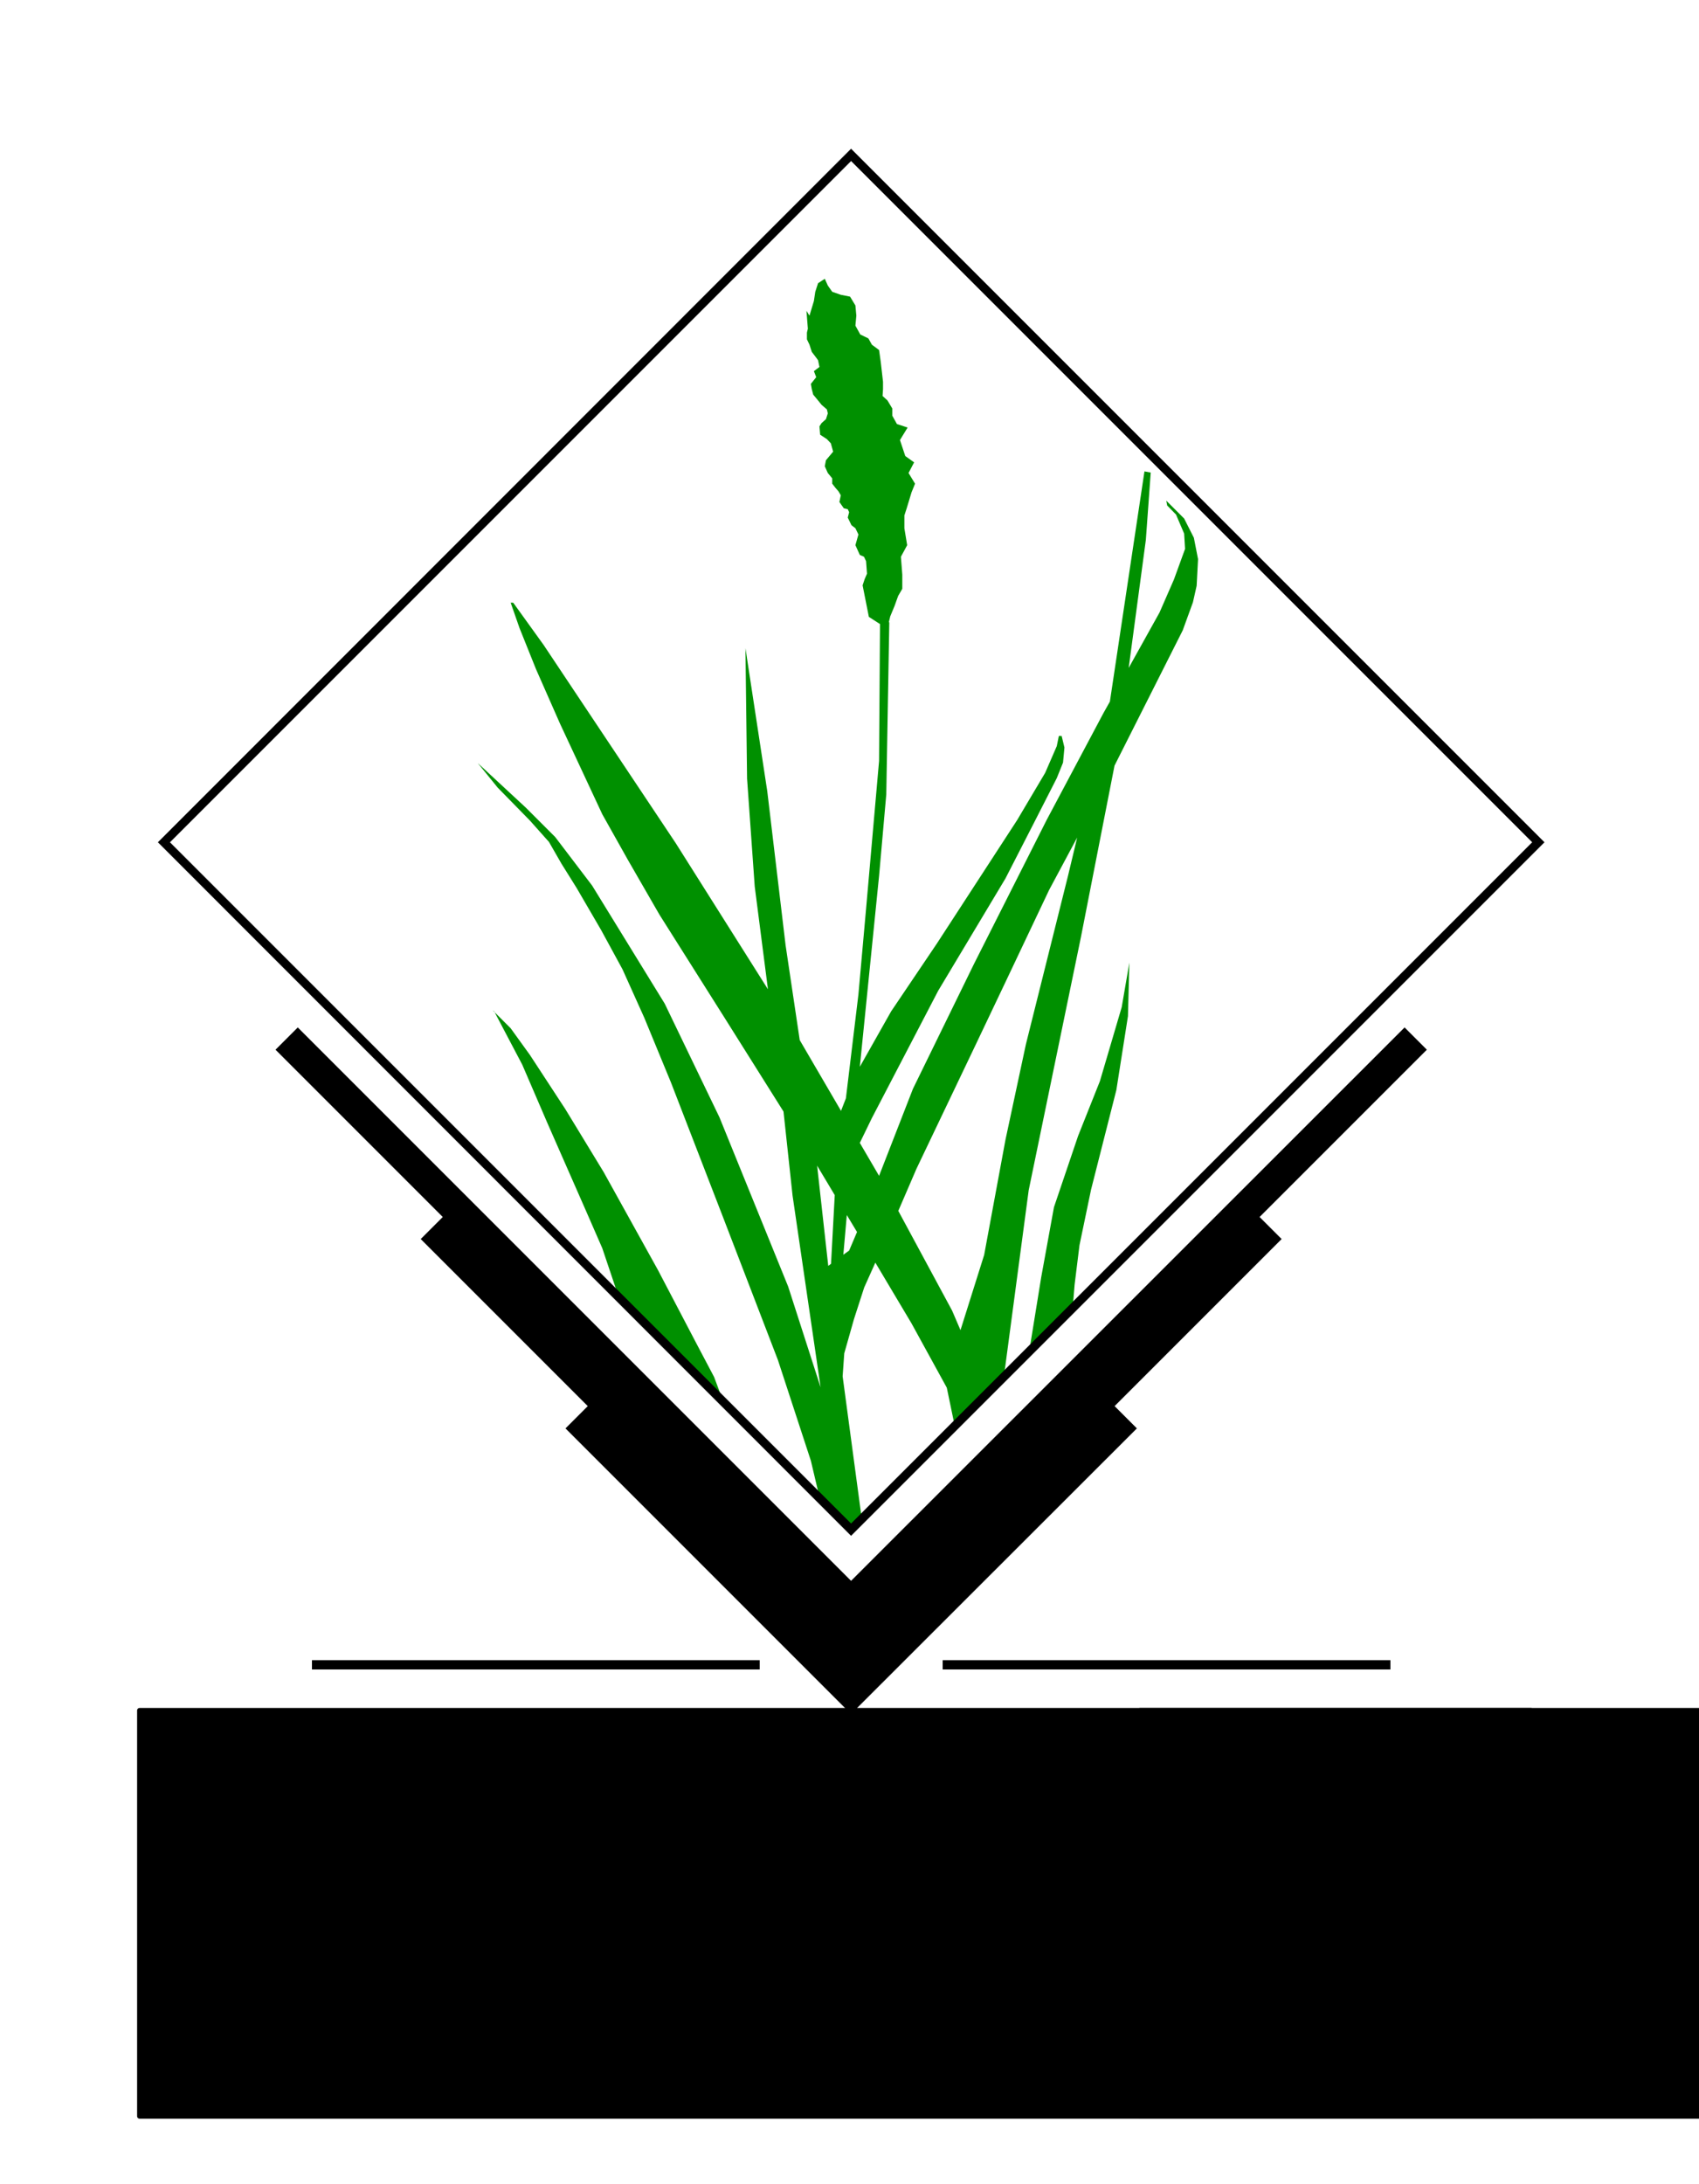 <?xml version="1.0" encoding="UTF-8" standalone="no"?>
<!-- Created with Inkscape (http://www.inkscape.org/) -->

<svg
   xmlns:dc="http://purl.org/dc/elements/1.1/"
   xmlns:cc="http://creativecommons.org/ns#"
   xmlns:rdf="http://www.w3.org/1999/02/22-rdf-syntax-ns#"
   xmlns:svg="http://www.w3.org/2000/svg"
   xmlns="http://www.w3.org/2000/svg"
   xmlns:sodipodi="http://sodipodi.sourceforge.net/DTD/sodipodi-0.dtd"
   xmlns:inkscape="http://www.inkscape.org/namespaces/inkscape"
   width="85.825"
   height="110.309"
   id="svg4088"
   version="1.1"
   inkscape:version="0.48.4 r9939"
   sodipodi:docname="grassgis_logo_multilayer.svg"
   inkscape:export-filename="/home/vincent/Documents/developpement/grass/grass_splash/logo/logo_variant_bw_bg.png"
   inkscape:export-xdpi="600"
   inkscape:export-ydpi="600">
  <defs
     id="defs4090" />
  <sodipodi:namedview
     id="base"
     pagecolor="#ffffff"
     bordercolor="#666666"
     borderopacity="1.0"
     inkscape:pageopacity="0.0"
     inkscape:pageshadow="2"
     inkscape:zoom="0.39754282"
     inkscape:cx="48.805358"
     inkscape:cy="61.425853"
     inkscape:document-units="px"
     inkscape:current-layer="layer5"
     showgrid="false"
     inkscape:window-width="1600"
     inkscape:window-height="853"
     inkscape:window-x="-3"
     inkscape:window-y="-3"
     inkscape:window-maximized="1"
     fit-margin-top="0"
     fit-margin-left="0"
     fit-margin-right="0"
     fit-margin-bottom="0" />
  <g
     inkscape:groupmode="layer"
     id="layer5"
     inkscape:label="bg"
     transform="translate(-329.135,-457.37)">
    <rect
       style="color:#000000;fill:#ffffff;fill-opacity:1;fill-rule:nonzero;stroke:none;stroke-width:0.147;marker:none;visibility:visible;display:inline;overflow:visible;enable-background:accumulate"
       id="rect5449"
       width="85.825"
       height="110.309"
       x="329.135"
       y="457.37"
       rx="0"
       ry="0"
       inkscape:export-filename="/home/vincent/Documents/developpement/grass/grass_splash/logo/logo_variant_wbg.png"
       inkscape:export-xdpi="600"
       inkscape:export-ydpi="600" />
  </g>
  <g
     inkscape:label="logo"
     inkscape:groupmode="layer"
     id="layer1"
     style="display:inline"
     transform="translate(-329.135,-457.37)">
    <g
       transform="matrix(0.375,0,0,0.375,232.615,307.091)"
       id="g5376"
       inkscape:export-filename="/home/vincent/Documents/developpement/grass/grass_splash/logo/logo_variant_bg.png"
       inkscape:export-xdpi="600"
       inkscape:export-ydpi="600">
      <g
         inkscape:label="color"
         id="g5378"
         style="display:inline">
        <path
           id="path5380"
           d="m 367.81,602.529 4.218,4.281 1.439,-1.544 -2.571,-19.159 0.219,-3.094 1.312,-4.625 1.375,-4.25 1.5,-3.344 4.875,8.188 4.75,8.656 1.055,5.08 6.629,-6.504 3.348,-25.17 7.031,-34.062 4.531,-23.125 9.188,-18.219 1.375,-3.781 0.5,-2.219 0.188,-3.594 -0.562,-2.875 -1.312,-2.594 -2.406,-2.406 0.125,0.656 1.188,1.219 1.094,2.562 0.125,2.062 -1.5,4.125 -1.938,4.438 -4.156,7.469 2.312,-17.25 0.656,-9.062 -0.844,-0.156 -4.656,31 -0.875,1.562 -7.656,14.406 -9.781,19.375 -8.219,16.812 -4.562,11.719 -2.594,-4.438 1.625,-3.344 8.938,-17.156 9.062,-15.125 3.781,-7.375 3.125,-6.125 0.844,-2.094 0.188,-2.031 -0.375,-1.562 -0.375,0 -0.281,1.375 -1.562,3.594 -3.781,6.375 -10.812,16.625 -6.156,9.125 -4.219,7.469 2.594,-25.719 0.969,-10.969 0.406,-23.188 -0.062,0 0.188,-0.781 0.594,-1.438 0.469,-1.312 0.562,-0.969 0,-1.906 -0.188,-2.406 0.844,-1.562 -0.375,-2.281 0,-1.719 0.312,-0.969 0.656,-2.156 0.469,-1.156 -0.875,-1.438 0.75,-1.438 -1.188,-0.844 -0.719,-2.156 1.031,-1.688 -1.438,-0.469 -0.625,-1.125 0,-0.969 -0.656,-1.094 -0.656,-0.594 0.062,-0.906 0,-1 -0.312,-2.719 -0.219,-1.562 -0.969,-0.719 -0.469,-0.844 -1.094,-0.531 -0.656,-1.188 0.125,-1.344 -0.125,-1.375 -0.719,-1.188 -1.25,-0.25 -1.156,-0.406 -0.594,-0.844 -0.406,-0.906 -0.906,0.594 -0.375,1.156 -0.188,1.25 -0.594,1.969 -0.406,-0.656 0.188,2.406 -0.125,0.531 0,0.906 0.344,0.719 0.312,0.969 0.594,0.781 0.25,0.344 0.188,0.906 -0.75,0.562 0.312,0.812 -0.719,0.906 0.125,0.719 0.188,0.719 0.594,0.719 0.531,0.656 0.719,0.625 0.125,0.531 -0.25,0.781 -0.594,0.531 -0.281,0.438 0.094,1.125 0.906,0.594 0.531,0.562 0.312,1.125 -0.969,1.156 -0.156,0.812 0.406,0.906 0.594,0.719 0,0.719 0.438,0.562 0.406,0.469 0.312,0.531 -0.188,0.906 0.594,0.844 0.531,0.125 0.188,0.406 -0.188,0.719 0.5,1.031 0.531,0.406 0.406,0.844 -0.406,1.438 0.594,1.312 0.562,0.25 0.281,0.594 0.125,1.688 -0.312,0.719 -0.281,0.844 0.844,4.25 1.5,0.969 -0.125,18.438 -1.75,19.906 -1.031,11.531 -1.688,14 -0.656,1.688 -5.562,-9.531 -1.906,-12.781 -2.469,-20.75 -2.938,-19.25 0.219,17.562 1.031,14.531 1.781,13.844 -12.406,-19.656 -17.812,-26.719 -4.094,-5.688 -0.344,0 1.188,3.406 2.219,5.531 3.25,7.375 5.688,12.188 3.438,6.125 4.25,7.375 8.781,13.906 7.938,12.625 1.219,11.312 3.781,25.844 -0.002,-0.016 -4.373,-13.578 -9.25,-22.781 -7.375,-15.312 -9.781,-15.906 -4.969,-6.531 -3.969,-3.969 -6.469,-6 2.688,3.312 4.344,4.438 2.562,2.875 1.688,2.938 2.031,3.25 3.312,5.688 2.875,5.281 2.938,6.531 3.594,8.719 7.031,18.188 7.375,19.188 4.438,13.562 z m -12.941,-12.884 -1.287,-3.445 -2.375,-4.5 -5.188,-9.906 -7.312,-13.188 -5.156,-8.469 -4.781,-7.312 -2.594,-3.594 -2.156,-2.156 3.719,7.062 3.406,7.906 5.125,11.656 2.25,5.156 2.254,6.703 z m -30.849,-52.57 -0.062,-0.125 -0.188,-0.125 z m 78.469,-23.531 -1.25,5.219 -5.656,22.625 -2.75,12.844 -2.875,15.531 -3.188,10.125 -1.125,-2.625 -7.25,-13.438 2.438,-5.656 7.938,-16.625 4.25,-8.938 5.688,-12 z m 7.031,16.844 -1.031,6 -2.938,9.969 -2.938,7.375 -3.25,9.594 -1.719,9.438 -1.625,10.033 5.875,-5.971 0.25,-3.062 0.656,-5.312 1.562,-7.5 3.406,-13.406 1.562,-9.938 z m -42.062,27.344 2.375,3.969 -0.5,9.25 -0.375,0.281 z m 4,6.656 1.375,2.281 -1.062,2.5 -0.781,0.562 z"
           style="fill:#009000;stroke:none;display:inline"
           inkscape:connector-curvature="0"
           sodipodi:nodetypes="cccccccccccccccccccccccccccccccccccccccccccccccccccccccccccccccccccccccccccccccccccccccccccccccccccccccccccccccccccccccccccccccccccccccccccccccccccccccccccccccccccccccccccccccccccccccccccccccccccccccccccccccccccccccccccccccccccccccccccccccccccccccccccc" />
        <path
           inkscape:connector-curvature="0"
           style="color:#000000;fill:#000000;fill-opacity:1;stroke:none;stroke-width:0.827;marker:none;visibility:visible;display:inline;overflow:visible;enable-background:accumulate"
           d="m 297.5,539.119 -3,3 22.531,22.531 -2.969,2.969 22.5,22.5 -3,3 38.469,38.469 38.5,-38.469 -3,-3 22.5,-22.5 -2.969,-2.969 22.531,-22.531 -3,-3 -74.562,74.531 -74.531,-74.531 z"
           id="path5382" />
        <path
           inkscape:connector-curvature="0"
           style="color:#000000;fill:#000000;fill-opacity:1;stroke:none;stroke-width:0.8;marker:none;visibility:visible;display:inline;overflow:visible;enable-background:accumulate"
           d="m 372.032,420.775 -93.375,93.406 93.375,93.406 93.406,-93.406 -93.406,-93.406 z m 0,1.656 91.75,91.75 -91.75,91.75 -91.75,-91.75 91.75,-91.75 z"
           id="path5384" />
        <g
           style="display:inline"
           id="g5386"
           transform="translate(268.535,413.931)">
          <path
             inkscape:connector-curvature="0"
             id="path5388"
             d="m 30.875,210.406 0,1.25 60.312,0 0,-1.25 -60.312,0 z"
             style="font-size:medium;font-style:normal;font-variant:normal;font-weight:normal;font-stretch:normal;text-indent:0;text-align:start;text-decoration:none;line-height:normal;letter-spacing:normal;word-spacing:normal;text-transform:none;direction:ltr;block-progression:tb;writing-mode:lr-tb;text-anchor:start;baseline-shift:baseline;color:#000000;fill:#000000;fill-opacity:1;stroke:none;stroke-width:1.25;marker:none;visibility:visible;display:inline;overflow:visible;enable-background:accumulate;font-family:Sans;-inkscape-font-specification:Sans" />
          <path
             style="font-size:medium;font-style:normal;font-variant:normal;font-weight:normal;font-stretch:normal;text-indent:0;text-align:start;text-decoration:none;line-height:normal;letter-spacing:normal;word-spacing:normal;text-transform:none;direction:ltr;block-progression:tb;writing-mode:lr-tb;text-anchor:start;baseline-shift:baseline;color:#000000;fill:#000000;fill-opacity:1;stroke:none;stroke-width:1.25;marker:none;visibility:visible;display:inline;overflow:visible;enable-background:accumulate;font-family:Sans;-inkscape-font-specification:Sans"
             d="m 115.836,210.406 0,1.25 60.312,0 0,-1.25 -60.312,0 z"
             id="path5390"
             inkscape:connector-curvature="0" />
        </g>
      </g>
      <g
         id="g5392"
         inkscape:label="grayscale_opaque"
         style="display:none">
        <path
           sodipodi:nodetypes="cccccccccccccccccccccccccccccccccccccccccccccccccccccccccccccccccccccccccccccccccccccccccccccccccccccccccccccccccccccccccccccccccccccccccccccccccccccccccccccccccccccccccccccccccccccccccccccccccccccccccccccccccccccccccccccccccccccccccccccccccccccccccccc"
           inkscape:connector-curvature="0"
           style="fill:#909090;fill-opacity:1;stroke:none;display:inline"
           d="m 367.81,602.529 4.218,4.281 1.439,-1.544 -2.571,-19.159 0.219,-3.094 1.312,-4.625 1.375,-4.25 1.5,-3.344 4.875,8.188 4.75,8.656 1.055,5.08 6.629,-6.504 3.348,-25.17 7.031,-34.062 4.531,-23.125 9.188,-18.219 1.375,-3.781 0.5,-2.219 0.188,-3.594 -0.562,-2.875 -1.312,-2.594 -2.406,-2.406 0.125,0.656 1.188,1.219 1.094,2.562 0.125,2.062 -1.5,4.125 -1.938,4.438 -4.156,7.469 2.312,-17.25 0.656,-9.062 -0.844,-0.156 -4.656,31 -0.875,1.562 -7.656,14.406 -9.781,19.375 -8.219,16.812 -4.562,11.719 -2.594,-4.438 1.625,-3.344 8.938,-17.156 9.062,-15.125 3.781,-7.375 3.125,-6.125 0.844,-2.094 0.188,-2.031 -0.375,-1.562 -0.375,0 -0.281,1.375 -1.562,3.594 -3.781,6.375 -10.812,16.625 -6.156,9.125 -4.219,7.469 2.594,-25.719 0.969,-10.969 0.406,-23.188 -0.062,0 0.188,-0.781 0.594,-1.438 0.469,-1.312 0.562,-0.969 0,-1.906 -0.188,-2.406 0.844,-1.562 -0.375,-2.281 0,-1.719 0.312,-0.969 0.656,-2.156 0.469,-1.156 -0.875,-1.438 0.75,-1.438 -1.188,-0.844 -0.719,-2.156 1.031,-1.688 -1.438,-0.469 -0.625,-1.125 0,-0.969 -0.656,-1.094 -0.656,-0.594 0.062,-0.906 0,-1 -0.312,-2.719 -0.219,-1.562 -0.969,-0.719 -0.469,-0.844 -1.094,-0.531 -0.656,-1.188 0.125,-1.344 -0.125,-1.375 -0.719,-1.188 -1.25,-0.25 -1.156,-0.406 -0.594,-0.844 -0.406,-0.906 -0.906,0.594 -0.375,1.156 -0.188,1.25 -0.594,1.969 -0.406,-0.656 0.188,2.406 -0.125,0.531 0,0.906 0.344,0.719 0.312,0.969 0.594,0.781 0.25,0.344 0.188,0.906 -0.75,0.562 0.312,0.812 -0.719,0.906 0.125,0.719 0.188,0.719 0.594,0.719 0.531,0.656 0.719,0.625 0.125,0.531 -0.25,0.781 -0.594,0.531 -0.281,0.438 0.094,1.125 0.906,0.594 0.531,0.562 0.312,1.125 -0.969,1.156 -0.156,0.812 0.406,0.906 0.594,0.719 0,0.719 0.438,0.562 0.406,0.469 0.312,0.531 -0.188,0.906 0.594,0.844 0.531,0.125 0.188,0.406 -0.188,0.719 0.5,1.031 0.531,0.406 0.406,0.844 -0.406,1.438 0.594,1.312 0.562,0.25 0.281,0.594 0.125,1.688 -0.312,0.719 -0.281,0.844 0.844,4.25 1.5,0.969 -0.125,18.438 -1.75,19.906 -1.031,11.531 -1.688,14 -0.656,1.688 -5.562,-9.531 -1.906,-12.781 -2.469,-20.75 -2.938,-19.25 0.219,17.562 1.031,14.531 1.781,13.844 -12.406,-19.656 -17.812,-26.719 -4.094,-5.688 -0.344,0 1.188,3.406 2.219,5.531 3.25,7.375 5.688,12.188 3.438,6.125 4.25,7.375 8.781,13.906 7.938,12.625 1.219,11.312 3.781,25.844 -0.002,-0.016 -4.373,-13.578 -9.25,-22.781 -7.375,-15.312 -9.781,-15.906 -4.969,-6.531 -3.969,-3.969 -6.469,-6 2.688,3.312 4.344,4.438 2.562,2.875 1.688,2.938 2.031,3.25 3.312,5.688 2.875,5.281 2.938,6.531 3.594,8.719 7.031,18.188 7.375,19.188 4.438,13.562 z m -12.941,-12.884 -1.287,-3.445 -2.375,-4.5 -5.188,-9.906 -7.312,-13.188 -5.156,-8.469 -4.781,-7.312 -2.594,-3.594 -2.156,-2.156 3.719,7.062 3.406,7.906 5.125,11.656 2.25,5.156 2.254,6.703 z m -30.849,-52.57 -0.062,-0.125 -0.188,-0.125 z m 78.469,-23.531 -1.25,5.219 -5.656,22.625 -2.75,12.844 -2.875,15.531 -3.188,10.125 -1.125,-2.625 -7.25,-13.438 2.438,-5.656 7.938,-16.625 4.25,-8.938 5.688,-12 z m 7.031,16.844 -1.031,6 -2.938,9.969 -2.938,7.375 -3.25,9.594 -1.719,9.438 -1.625,10.033 5.875,-5.971 0.25,-3.062 0.656,-5.312 1.562,-7.5 3.406,-13.406 1.562,-9.938 z m -42.062,27.344 2.375,3.969 -0.5,9.25 -0.375,0.281 z m 4,6.656 1.375,2.281 -1.062,2.5 -0.781,0.562 z"
           id="path5394" />
        <path
           id="path5396"
           d="m 297.5,539.119 -3,3 22.531,22.531 -2.969,2.969 22.5,22.5 -3,3 38.469,38.469 38.5,-38.469 -3,-3 22.5,-22.5 -2.969,-2.969 22.531,-22.531 -3,-3 -74.562,74.531 -74.531,-74.531 z"
           style="color:#000000;fill:#000000;fill-opacity:1;stroke:none;stroke-width:0.827;marker:none;visibility:visible;display:inline;overflow:visible;enable-background:accumulate"
           inkscape:connector-curvature="0" />
        <path
           id="path5398"
           d="m 372.032,420.775 -93.375,93.406 93.375,93.406 93.406,-93.406 -93.406,-93.406 z m 0,1.656 91.75,91.75 -91.75,91.75 -91.75,-91.75 91.75,-91.75 z"
           style="color:#000000;fill:#000000;fill-opacity:1;stroke:none;stroke-width:0.8;marker:none;visibility:visible;display:inline;overflow:visible;enable-background:accumulate"
           inkscape:connector-curvature="0" />
        <g
           transform="translate(268.535,413.931)"
           id="g5400"
           style="display:inline">
          <path
             style="font-size:medium;font-style:normal;font-variant:normal;font-weight:normal;font-stretch:normal;text-indent:0;text-align:start;text-decoration:none;line-height:normal;letter-spacing:normal;word-spacing:normal;text-transform:none;direction:ltr;block-progression:tb;writing-mode:lr-tb;text-anchor:start;baseline-shift:baseline;color:#000000;fill:#000000;fill-opacity:1;stroke:none;stroke-width:1.25;marker:none;visibility:visible;display:inline;overflow:visible;enable-background:accumulate;font-family:Sans;-inkscape-font-specification:Sans"
             d="m 30.875,210.406 0,1.25 60.312,0 0,-1.25 -60.312,0 z"
             id="path5402"
             inkscape:connector-curvature="0" />
          <path
             inkscape:connector-curvature="0"
             id="path5404"
             d="m 115.836,210.406 0,1.25 60.312,0 0,-1.25 -60.312,0 z"
             style="font-size:medium;font-style:normal;font-variant:normal;font-weight:normal;font-stretch:normal;text-indent:0;text-align:start;text-decoration:none;line-height:normal;letter-spacing:normal;word-spacing:normal;text-transform:none;direction:ltr;block-progression:tb;writing-mode:lr-tb;text-anchor:start;baseline-shift:baseline;color:#000000;fill:#000000;fill-opacity:1;stroke:none;stroke-width:1.25;marker:none;visibility:visible;display:inline;overflow:visible;enable-background:accumulate;font-family:Sans;-inkscape-font-specification:Sans" />
        </g>
      </g>
      <g
         style="display:none"
         inkscape:label="grayscale_transparent"
         id="g5406">
        <path
           id="path5408"
           d="m 367.81,602.529 4.218,4.281 1.439,-1.544 -2.571,-19.159 0.219,-3.094 1.312,-4.625 1.375,-4.25 1.5,-3.344 4.875,8.188 4.75,8.656 1.055,5.08 6.629,-6.504 3.348,-25.17 7.031,-34.062 4.531,-23.125 9.188,-18.219 1.375,-3.781 0.5,-2.219 0.188,-3.594 -0.562,-2.875 -1.312,-2.594 -2.406,-2.406 0.125,0.656 1.188,1.219 1.094,2.562 0.125,2.062 -1.5,4.125 -1.938,4.438 -4.156,7.469 2.312,-17.25 0.656,-9.062 -0.844,-0.156 -4.656,31 -0.875,1.562 -7.656,14.406 -9.781,19.375 -8.219,16.812 -4.562,11.719 -2.594,-4.438 1.625,-3.344 8.938,-17.156 9.062,-15.125 3.781,-7.375 3.125,-6.125 0.844,-2.094 0.188,-2.031 -0.375,-1.562 -0.375,0 -0.281,1.375 -1.562,3.594 -3.781,6.375 -10.812,16.625 -6.156,9.125 -4.219,7.469 2.594,-25.719 0.969,-10.969 0.406,-23.188 -0.062,0 0.188,-0.781 0.594,-1.438 0.469,-1.312 0.562,-0.969 0,-1.906 -0.188,-2.406 0.844,-1.562 -0.375,-2.281 0,-1.719 0.312,-0.969 0.656,-2.156 0.469,-1.156 -0.875,-1.438 0.75,-1.438 -1.188,-0.844 -0.719,-2.156 1.031,-1.688 -1.438,-0.469 -0.625,-1.125 0,-0.969 -0.656,-1.094 -0.656,-0.594 0.062,-0.906 0,-1 -0.312,-2.719 -0.219,-1.562 -0.969,-0.719 -0.469,-0.844 -1.094,-0.531 -0.656,-1.188 0.125,-1.344 -0.125,-1.375 -0.719,-1.188 -1.25,-0.25 -1.156,-0.406 -0.594,-0.844 -0.406,-0.906 -0.906,0.594 -0.375,1.156 -0.188,1.25 -0.594,1.969 -0.406,-0.656 0.188,2.406 -0.125,0.531 0,0.906 0.344,0.719 0.312,0.969 0.594,0.781 0.25,0.344 0.188,0.906 -0.75,0.562 0.312,0.812 -0.719,0.906 0.125,0.719 0.188,0.719 0.594,0.719 0.531,0.656 0.719,0.625 0.125,0.531 -0.25,0.781 -0.594,0.531 -0.281,0.438 0.094,1.125 0.906,0.594 0.531,0.562 0.312,1.125 -0.969,1.156 -0.156,0.812 0.406,0.906 0.594,0.719 0,0.719 0.438,0.562 0.406,0.469 0.312,0.531 -0.188,0.906 0.594,0.844 0.531,0.125 0.188,0.406 -0.188,0.719 0.5,1.031 0.531,0.406 0.406,0.844 -0.406,1.438 0.594,1.312 0.562,0.25 0.281,0.594 0.125,1.688 -0.312,0.719 -0.281,0.844 0.844,4.25 1.5,0.969 -0.125,18.438 -1.75,19.906 -1.031,11.531 -1.688,14 -0.656,1.688 -5.562,-9.531 -1.906,-12.781 -2.469,-20.75 -2.938,-19.25 0.219,17.562 1.031,14.531 1.781,13.844 -12.406,-19.656 -17.812,-26.719 -4.094,-5.688 -0.344,0 1.188,3.406 2.219,5.531 3.25,7.375 5.688,12.188 3.438,6.125 4.25,7.375 8.781,13.906 7.938,12.625 1.219,11.312 3.781,25.844 -0.002,-0.016 -4.373,-13.578 -9.25,-22.781 -7.375,-15.312 -9.781,-15.906 -4.969,-6.531 -3.969,-3.969 -6.469,-6 2.688,3.312 4.344,4.438 2.562,2.875 1.688,2.938 2.031,3.25 3.312,5.688 2.875,5.281 2.938,6.531 3.594,8.719 7.031,18.188 7.375,19.188 4.438,13.562 z m -12.941,-12.884 -1.287,-3.445 -2.375,-4.5 -5.188,-9.906 -7.312,-13.188 -5.156,-8.469 -4.781,-7.312 -2.594,-3.594 -2.156,-2.156 3.719,7.062 3.406,7.906 5.125,11.656 2.25,5.156 2.254,6.703 z m -30.849,-52.57 -0.062,-0.125 -0.188,-0.125 z m 78.469,-23.531 -1.25,5.219 -5.656,22.625 -2.75,12.844 -2.875,15.531 -3.188,10.125 -1.125,-2.625 -7.25,-13.438 2.438,-5.656 7.938,-16.625 4.25,-8.938 5.688,-12 z m 7.031,16.844 -1.031,6 -2.938,9.969 -2.938,7.375 -3.25,9.594 -1.719,9.438 -1.625,10.033 5.875,-5.971 0.25,-3.062 0.656,-5.312 1.562,-7.5 3.406,-13.406 1.562,-9.938 z m -42.062,27.344 2.375,3.969 -0.5,9.25 -0.375,0.281 z m 4,6.656 1.375,2.281 -1.062,2.5 -0.781,0.562 z"
           style="fill:#000000;fill-opacity:0.441;stroke:none;display:inline"
           inkscape:connector-curvature="0"
           sodipodi:nodetypes="cccccccccccccccccccccccccccccccccccccccccccccccccccccccccccccccccccccccccccccccccccccccccccccccccccccccccccccccccccccccccccccccccccccccccccccccccccccccccccccccccccccccccccccccccccccccccccccccccccccccccccccccccccccccccccccccccccccccccccccccccccccccccccc" />
        <path
           inkscape:connector-curvature="0"
           style="color:#000000;fill:#000000;fill-opacity:1;stroke:none;stroke-width:0.827;marker:none;visibility:visible;display:inline;overflow:visible;enable-background:accumulate"
           d="m 297.5,539.119 -3,3 22.531,22.531 -2.969,2.969 22.5,22.5 -3,3 38.469,38.469 38.5,-38.469 -3,-3 22.5,-22.5 -2.969,-2.969 22.531,-22.531 -3,-3 -74.562,74.531 -74.531,-74.531 z"
           id="path5410" />
        <path
           inkscape:connector-curvature="0"
           style="color:#000000;fill:#000000;fill-opacity:1;stroke:none;stroke-width:0.8;marker:none;visibility:visible;display:inline;overflow:visible;enable-background:accumulate"
           d="m 372.032,420.775 -93.375,93.406 93.375,93.406 93.406,-93.406 -93.406,-93.406 z m 0,1.656 91.75,91.75 -91.75,91.75 -91.75,-91.75 91.75,-91.75 z"
           id="path5412" />
        <g
           style="display:inline"
           id="g5414"
           transform="translate(268.535,413.931)">
          <path
             inkscape:connector-curvature="0"
             id="path5416"
             d="m 30.875,210.406 0,1.25 60.312,0 0,-1.25 -60.312,0 z"
             style="font-size:medium;font-style:normal;font-variant:normal;font-weight:normal;font-stretch:normal;text-indent:0;text-align:start;text-decoration:none;line-height:normal;letter-spacing:normal;word-spacing:normal;text-transform:none;direction:ltr;block-progression:tb;writing-mode:lr-tb;text-anchor:start;baseline-shift:baseline;color:#000000;fill:#000000;fill-opacity:1;stroke:none;stroke-width:1.25;marker:none;visibility:visible;display:inline;overflow:visible;enable-background:accumulate;font-family:Sans;-inkscape-font-specification:Sans" />
          <path
             style="font-size:medium;font-style:normal;font-variant:normal;font-weight:normal;font-stretch:normal;text-indent:0;text-align:start;text-decoration:none;line-height:normal;letter-spacing:normal;word-spacing:normal;text-transform:none;direction:ltr;block-progression:tb;writing-mode:lr-tb;text-anchor:start;baseline-shift:baseline;color:#000000;fill:#000000;fill-opacity:1;stroke:none;stroke-width:1.25;marker:none;visibility:visible;display:inline;overflow:visible;enable-background:accumulate;font-family:Sans;-inkscape-font-specification:Sans"
             d="m 115.836,210.406 0,1.25 60.312,0 0,-1.25 -60.312,0 z"
             id="path5418"
             inkscape:connector-curvature="0" />
        </g>
      </g>
      <g
         style="display:none"
         inkscape:label="white_transparent"
         id="g5420">
        <rect
           sodipodi:insensitive="true"
           ry="15.096"
           rx="15.096"
           y="307.294"
           x="32.395"
           height="437.774"
           width="679.304"
           id="rect5422"
           style="color:#000000;fill:#c6c6c6;fill-opacity:1;fill-rule:nonzero;stroke:none;stroke-width:0.125;marker:none;visibility:visible;display:inline;overflow:visible;enable-background:accumulate" />
        <path
           id="path5424"
           d="m 367.81,602.529 4.218,4.281 1.439,-1.544 -2.571,-19.159 0.219,-3.094 1.312,-4.625 1.375,-4.25 1.5,-3.344 4.875,8.188 4.75,8.656 1.055,5.08 6.629,-6.504 3.348,-25.17 7.031,-34.062 4.531,-23.125 9.188,-18.219 1.375,-3.781 0.5,-2.219 0.188,-3.594 -0.562,-2.875 -1.312,-2.594 -2.406,-2.406 0.125,0.656 1.188,1.219 1.094,2.562 0.125,2.062 -1.5,4.125 -1.938,4.438 -4.156,7.469 2.312,-17.25 0.656,-9.062 -0.844,-0.156 -4.656,31 -0.875,1.562 -7.656,14.406 -9.781,19.375 -8.219,16.812 -4.562,11.719 -2.594,-4.438 1.625,-3.344 8.938,-17.156 9.062,-15.125 3.781,-7.375 3.125,-6.125 0.844,-2.094 0.188,-2.031 -0.375,-1.562 -0.375,0 -0.281,1.375 -1.562,3.594 -3.781,6.375 -10.812,16.625 -6.156,9.125 -4.219,7.469 2.594,-25.719 0.969,-10.969 0.406,-23.188 -0.062,0 0.188,-0.781 0.594,-1.438 0.469,-1.312 0.562,-0.969 0,-1.906 -0.188,-2.406 0.844,-1.562 -0.375,-2.281 0,-1.719 0.312,-0.969 0.656,-2.156 0.469,-1.156 -0.875,-1.438 0.75,-1.438 -1.188,-0.844 -0.719,-2.156 1.031,-1.688 -1.438,-0.469 -0.625,-1.125 0,-0.969 -0.656,-1.094 -0.656,-0.594 0.062,-0.906 0,-1 -0.312,-2.719 -0.219,-1.562 -0.969,-0.719 -0.469,-0.844 -1.094,-0.531 -0.656,-1.188 0.125,-1.344 -0.125,-1.375 -0.719,-1.188 -1.25,-0.25 -1.156,-0.406 -0.594,-0.844 -0.406,-0.906 -0.906,0.594 -0.375,1.156 -0.188,1.25 -0.594,1.969 -0.406,-0.656 0.188,2.406 -0.125,0.531 0,0.906 0.344,0.719 0.312,0.969 0.594,0.781 0.25,0.344 0.188,0.906 -0.75,0.562 0.312,0.812 -0.719,0.906 0.125,0.719 0.188,0.719 0.594,0.719 0.531,0.656 0.719,0.625 0.125,0.531 -0.25,0.781 -0.594,0.531 -0.281,0.438 0.094,1.125 0.906,0.594 0.531,0.562 0.312,1.125 -0.969,1.156 -0.156,0.812 0.406,0.906 0.594,0.719 0,0.719 0.438,0.562 0.406,0.469 0.312,0.531 -0.188,0.906 0.594,0.844 0.531,0.125 0.188,0.406 -0.188,0.719 0.5,1.031 0.531,0.406 0.406,0.844 -0.406,1.438 0.594,1.312 0.562,0.25 0.281,0.594 0.125,1.688 -0.312,0.719 -0.281,0.844 0.844,4.25 1.5,0.969 -0.125,18.438 -1.75,19.906 -1.031,11.531 -1.688,14 -0.656,1.688 -5.562,-9.531 -1.906,-12.781 -2.469,-20.75 -2.938,-19.25 0.219,17.562 1.031,14.531 1.781,13.844 -12.406,-19.656 -17.812,-26.719 -4.094,-5.688 -0.344,0 1.188,3.406 2.219,5.531 3.25,7.375 5.688,12.188 3.438,6.125 4.25,7.375 8.781,13.906 7.938,12.625 1.219,11.312 3.781,25.844 -0.002,-0.016 -4.373,-13.578 -9.25,-22.781 -7.375,-15.312 -9.781,-15.906 -4.969,-6.531 -3.969,-3.969 -6.469,-6 2.688,3.312 4.344,4.438 2.562,2.875 1.688,2.938 2.031,3.25 3.312,5.688 2.875,5.281 2.938,6.531 3.594,8.719 7.031,18.188 7.375,19.188 4.438,13.562 z m -12.941,-12.884 -1.287,-3.445 -2.375,-4.5 -5.188,-9.906 -7.312,-13.188 -5.156,-8.469 -4.781,-7.312 -2.594,-3.594 -2.156,-2.156 3.719,7.062 3.406,7.906 5.125,11.656 2.25,5.156 2.254,6.703 z m -30.849,-52.57 -0.062,-0.125 -0.188,-0.125 z m 78.469,-23.531 -1.25,5.219 -5.656,22.625 -2.75,12.844 -2.875,15.531 -3.188,10.125 -1.125,-2.625 -7.25,-13.438 2.438,-5.656 7.938,-16.625 4.25,-8.938 5.688,-12 z m 7.031,16.844 -1.031,6 -2.938,9.969 -2.938,7.375 -3.25,9.594 -1.719,9.438 -1.625,10.033 5.875,-5.971 0.25,-3.062 0.656,-5.312 1.562,-7.5 3.406,-13.406 1.562,-9.938 z m -42.062,27.344 2.375,3.969 -0.5,9.25 -0.375,0.281 z m 4,6.656 1.375,2.281 -1.062,2.5 -0.781,0.562 z"
           style="fill:#ffffff;fill-opacity:0.437;stroke:none;display:inline"
           inkscape:connector-curvature="0"
           sodipodi:nodetypes="cccccccccccccccccccccccccccccccccccccccccccccccccccccccccccccccccccccccccccccccccccccccccccccccccccccccccccccccccccccccccccccccccccccccccccccccccccccccccccccccccccccccccccccccccccccccccccccccccccccccccccccccccccccccccccccccccccccccccccccccccccccccccccc" />
        <path
           inkscape:connector-curvature="0"
           style="color:#000000;fill:#ffffff;fill-opacity:1;stroke:none;stroke-width:0.827;marker:none;visibility:visible;display:inline;overflow:visible;enable-background:accumulate"
           d="m 297.5,539.119 -3,3 22.531,22.531 -2.969,2.969 22.5,22.5 -3,3 38.469,38.469 38.5,-38.469 -3,-3 22.5,-22.5 -2.969,-2.969 22.531,-22.531 -3,-3 -74.562,74.531 -74.531,-74.531 z"
           id="path5426" />
        <path
           inkscape:connector-curvature="0"
           style="color:#000000;fill:#ffffff;fill-opacity:1;stroke:none;stroke-width:0.8;marker:none;visibility:visible;display:inline;overflow:visible;enable-background:accumulate"
           d="m 372.032,420.775 -93.375,93.406 93.375,93.406 93.406,-93.406 -93.406,-93.406 z m 0,1.656 91.75,91.75 -91.75,91.75 -91.75,-91.75 91.75,-91.75 z"
           id="path5428" />
        <g
           style="fill:#ffffff;fill-opacity:1;display:inline"
           id="g5430"
           transform="translate(268.535,413.931)">
          <path
             inkscape:connector-curvature="0"
             id="path5432"
             d="m 30.875,210.406 0,1.25 60.312,0 0,-1.25 -60.312,0 z"
             style="font-size:medium;font-style:normal;font-variant:normal;font-weight:normal;font-stretch:normal;text-indent:0;text-align:start;text-decoration:none;line-height:normal;letter-spacing:normal;word-spacing:normal;text-transform:none;direction:ltr;block-progression:tb;writing-mode:lr-tb;text-anchor:start;baseline-shift:baseline;color:#000000;fill:#ffffff;fill-opacity:1;stroke:none;stroke-width:1.25;marker:none;visibility:visible;display:inline;overflow:visible;enable-background:accumulate;font-family:Sans;-inkscape-font-specification:Sans" />
          <path
             style="font-size:medium;font-style:normal;font-variant:normal;font-weight:normal;font-stretch:normal;text-indent:0;text-align:start;text-decoration:none;line-height:normal;letter-spacing:normal;word-spacing:normal;text-transform:none;direction:ltr;block-progression:tb;writing-mode:lr-tb;text-anchor:start;baseline-shift:baseline;color:#000000;fill:#ffffff;fill-opacity:1;stroke:none;stroke-width:1.25;marker:none;visibility:visible;display:inline;overflow:visible;enable-background:accumulate;font-family:Sans;-inkscape-font-specification:Sans"
             d="m 115.836,210.406 0,1.25 60.312,0 0,-1.25 -60.312,0 z"
             id="path5434"
             inkscape:connector-curvature="0" />
        </g>
      </g>
      <g
         id="g5436"
         inkscape:label="white_opaque"
         style="display:none">
        <rect
           style="color:#000000;fill:#c6c6c6;fill-opacity:1;fill-rule:nonzero;stroke:none;stroke-width:0.125;marker:none;visibility:visible;display:inline;overflow:visible;enable-background:accumulate"
           id="rect5438"
           width="679.304"
           height="437.774"
           x="32.395"
           y="307.294"
           rx="15.096"
           ry="15.096"
           sodipodi:insensitive="true" />
        <path
           sodipodi:nodetypes="cccccccccccccccccccccccccccccccccccccccccccccccccccccccccccccccccccccccccccccccccccccccccccccccccccccccccccccccccccccccccccccccccccccccccccccccccccccccccccccccccccccccccccccccccccccccccccccccccccccccccccccccccccccccccccccccccccccccccccccccccccccccccccc"
           inkscape:connector-curvature="0"
           style="fill:#ffffff;fill-opacity:1;stroke:none;display:inline"
           d="m 367.81,602.529 4.218,4.281 1.439,-1.544 -2.571,-19.159 0.219,-3.094 1.312,-4.625 1.375,-4.25 1.5,-3.344 4.875,8.188 4.75,8.656 1.055,5.08 6.629,-6.504 3.348,-25.17 7.031,-34.062 4.531,-23.125 9.188,-18.219 1.375,-3.781 0.5,-2.219 0.188,-3.594 -0.562,-2.875 -1.312,-2.594 -2.406,-2.406 0.125,0.656 1.188,1.219 1.094,2.562 0.125,2.062 -1.5,4.125 -1.938,4.438 -4.156,7.469 2.312,-17.25 0.656,-9.062 -0.844,-0.156 -4.656,31 -0.875,1.562 -7.656,14.406 -9.781,19.375 -8.219,16.812 -4.562,11.719 -2.594,-4.438 1.625,-3.344 8.938,-17.156 9.062,-15.125 3.781,-7.375 3.125,-6.125 0.844,-2.094 0.188,-2.031 -0.375,-1.562 -0.375,0 -0.281,1.375 -1.562,3.594 -3.781,6.375 -10.812,16.625 -6.156,9.125 -4.219,7.469 2.594,-25.719 0.969,-10.969 0.406,-23.188 -0.062,0 0.188,-0.781 0.594,-1.438 0.469,-1.312 0.562,-0.969 0,-1.906 -0.188,-2.406 0.844,-1.562 -0.375,-2.281 0,-1.719 0.312,-0.969 0.656,-2.156 0.469,-1.156 -0.875,-1.438 0.75,-1.438 -1.188,-0.844 -0.719,-2.156 1.031,-1.688 -1.438,-0.469 -0.625,-1.125 0,-0.969 -0.656,-1.094 -0.656,-0.594 0.062,-0.906 0,-1 -0.312,-2.719 -0.219,-1.562 -0.969,-0.719 -0.469,-0.844 -1.094,-0.531 -0.656,-1.188 0.125,-1.344 -0.125,-1.375 -0.719,-1.188 -1.25,-0.25 -1.156,-0.406 -0.594,-0.844 -0.406,-0.906 -0.906,0.594 -0.375,1.156 -0.188,1.25 -0.594,1.969 -0.406,-0.656 0.188,2.406 -0.125,0.531 0,0.906 0.344,0.719 0.312,0.969 0.594,0.781 0.25,0.344 0.188,0.906 -0.75,0.562 0.312,0.812 -0.719,0.906 0.125,0.719 0.188,0.719 0.594,0.719 0.531,0.656 0.719,0.625 0.125,0.531 -0.25,0.781 -0.594,0.531 -0.281,0.438 0.094,1.125 0.906,0.594 0.531,0.562 0.312,1.125 -0.969,1.156 -0.156,0.812 0.406,0.906 0.594,0.719 0,0.719 0.438,0.562 0.406,0.469 0.312,0.531 -0.188,0.906 0.594,0.844 0.531,0.125 0.188,0.406 -0.188,0.719 0.5,1.031 0.531,0.406 0.406,0.844 -0.406,1.438 0.594,1.312 0.562,0.25 0.281,0.594 0.125,1.688 -0.312,0.719 -0.281,0.844 0.844,4.25 1.5,0.969 -0.125,18.438 -1.75,19.906 -1.031,11.531 -1.688,14 -0.656,1.688 -5.562,-9.531 -1.906,-12.781 -2.469,-20.75 -2.938,-19.25 0.219,17.562 1.031,14.531 1.781,13.844 -12.406,-19.656 -17.812,-26.719 -4.094,-5.688 -0.344,0 1.188,3.406 2.219,5.531 3.25,7.375 5.688,12.188 3.438,6.125 4.25,7.375 8.781,13.906 7.938,12.625 1.219,11.312 3.781,25.844 -0.002,-0.016 -4.373,-13.578 -9.25,-22.781 -7.375,-15.312 -9.781,-15.906 -4.969,-6.531 -3.969,-3.969 -6.469,-6 2.688,3.312 4.344,4.438 2.562,2.875 1.688,2.938 2.031,3.25 3.312,5.688 2.875,5.281 2.938,6.531 3.594,8.719 7.031,18.188 7.375,19.188 4.438,13.562 z m -12.941,-12.884 -1.287,-3.445 -2.375,-4.5 -5.188,-9.906 -7.312,-13.188 -5.156,-8.469 -4.781,-7.312 -2.594,-3.594 -2.156,-2.156 3.719,7.062 3.406,7.906 5.125,11.656 2.25,5.156 2.254,6.703 z m -30.849,-52.57 -0.062,-0.125 -0.188,-0.125 z m 78.469,-23.531 -1.25,5.219 -5.656,22.625 -2.75,12.844 -2.875,15.531 -3.188,10.125 -1.125,-2.625 -7.25,-13.438 2.438,-5.656 7.938,-16.625 4.25,-8.938 5.688,-12 z m 7.031,16.844 -1.031,6 -2.938,9.969 -2.938,7.375 -3.25,9.594 -1.719,9.438 -1.625,10.033 5.875,-5.971 0.25,-3.062 0.656,-5.312 1.562,-7.5 3.406,-13.406 1.562,-9.938 z m -42.062,27.344 2.375,3.969 -0.5,9.25 -0.375,0.281 z m 4,6.656 1.375,2.281 -1.062,2.5 -0.781,0.562 z"
           id="path5440" />
        <path
           id="path5442"
           d="m 297.5,539.119 -3,3 22.531,22.531 -2.969,2.969 22.5,22.5 -3,3 38.469,38.469 38.5,-38.469 -3,-3 22.5,-22.5 -2.969,-2.969 22.531,-22.531 -3,-3 -74.562,74.531 -74.531,-74.531 z"
           style="color:#000000;fill:#ffffff;fill-opacity:1;stroke:none;stroke-width:0.827;marker:none;visibility:visible;display:inline;overflow:visible;enable-background:accumulate"
           inkscape:connector-curvature="0" />
        <path
           id="path5444"
           d="m 372.032,420.775 -93.375,93.406 93.375,93.406 93.406,-93.406 -93.406,-93.406 z m 0,1.656 91.75,91.75 -91.75,91.75 -91.75,-91.75 91.75,-91.75 z"
           style="color:#000000;fill:#ffffff;fill-opacity:1;stroke:none;stroke-width:0.8;marker:none;visibility:visible;display:inline;overflow:visible;enable-background:accumulate"
           inkscape:connector-curvature="0" />
        <g
           transform="translate(268.535,413.931)"
           id="g5446"
           style="fill:#ffffff;fill-opacity:1;display:inline">
          <path
             style="font-size:medium;font-style:normal;font-variant:normal;font-weight:normal;font-stretch:normal;text-indent:0;text-align:start;text-decoration:none;line-height:normal;letter-spacing:normal;word-spacing:normal;text-transform:none;direction:ltr;block-progression:tb;writing-mode:lr-tb;text-anchor:start;baseline-shift:baseline;color:#000000;fill:#ffffff;fill-opacity:1;stroke:none;stroke-width:1.25;marker:none;visibility:visible;display:inline;overflow:visible;enable-background:accumulate;font-family:Sans;-inkscape-font-specification:Sans"
             d="m 30.875,210.406 0,1.25 60.312,0 0,-1.25 -60.312,0 z"
             id="path5448"
             inkscape:connector-curvature="0" />
          <path
             inkscape:connector-curvature="0"
             id="path5450"
             d="m 115.836,210.406 0,1.25 60.312,0 0,-1.25 -60.312,0 z"
             style="font-size:medium;font-style:normal;font-variant:normal;font-weight:normal;font-stretch:normal;text-indent:0;text-align:start;text-decoration:none;line-height:normal;letter-spacing:normal;word-spacing:normal;text-transform:none;direction:ltr;block-progression:tb;writing-mode:lr-tb;text-anchor:start;baseline-shift:baseline;color:#000000;fill:#ffffff;fill-opacity:1;stroke:none;stroke-width:1.25;marker:none;visibility:visible;display:inline;overflow:visible;enable-background:accumulate;font-family:Sans;-inkscape-font-specification:Sans" />
        </g>
      </g>
    </g>
  </g>
  <g
     style="display:none"
     id="g4560"
     inkscape:groupmode="layer"
     inkscape:label="logo (greyscale)"
     transform="translate(-329.135,-457.37)">
    <g
       id="g4562"
       transform="matrix(0.375,0,0,0.375,232.615,307.091)"
       inkscape:export-filename="/home/vincent/Documents/developpement/grass/grass_splash/logo/logo_variant_bw_bg.png"
       inkscape:export-xdpi="600"
       inkscape:export-ydpi="600">
      <g
         style="display:inline"
         id="g4564"
         inkscape:label="color">
        <path
           sodipodi:nodetypes="cccccccccccccccccccccccccccccccccccccccccccccccccccccccccccccccccccccccccccccccccccccccccccccccccccccccccccccccccccccccccccccccccccccccccccccccccccccccccccccccccccccccccccccccccccccccccccccccccccccccccccccccccccccccccccccccccccccccccccccccccccccccccccc"
           inkscape:connector-curvature="0"
           style="fill:#8f8f8f;fill-opacity:1;stroke:none;display:inline"
           d="m 367.81,602.529 4.218,4.281 1.439,-1.544 -2.571,-19.159 0.219,-3.094 1.312,-4.625 1.375,-4.25 1.5,-3.344 4.875,8.188 4.75,8.656 1.055,5.08 6.629,-6.504 3.348,-25.17 7.031,-34.062 4.531,-23.125 9.188,-18.219 1.375,-3.781 0.5,-2.219 0.188,-3.594 -0.562,-2.875 -1.312,-2.594 -2.406,-2.406 0.125,0.656 1.188,1.219 1.094,2.562 0.125,2.062 -1.5,4.125 -1.938,4.438 -4.156,7.469 2.312,-17.25 0.656,-9.062 -0.844,-0.156 -4.656,31 -0.875,1.562 -7.656,14.406 -9.781,19.375 -8.219,16.812 -4.562,11.719 -2.594,-4.438 1.625,-3.344 8.938,-17.156 9.062,-15.125 3.781,-7.375 3.125,-6.125 0.844,-2.094 0.188,-2.031 -0.375,-1.562 -0.375,0 -0.281,1.375 -1.562,3.594 -3.781,6.375 -10.812,16.625 -6.156,9.125 -4.219,7.469 2.594,-25.719 0.969,-10.969 0.406,-23.188 -0.062,0 0.188,-0.781 0.594,-1.438 0.469,-1.312 0.562,-0.969 0,-1.906 -0.188,-2.406 0.844,-1.562 -0.375,-2.281 0,-1.719 0.312,-0.969 0.656,-2.156 0.469,-1.156 -0.875,-1.438 0.75,-1.438 -1.188,-0.844 -0.719,-2.156 1.031,-1.688 -1.438,-0.469 -0.625,-1.125 0,-0.969 -0.656,-1.094 -0.656,-0.594 0.062,-0.906 0,-1 -0.312,-2.719 -0.219,-1.562 -0.969,-0.719 -0.469,-0.844 -1.094,-0.531 -0.656,-1.188 0.125,-1.344 -0.125,-1.375 -0.719,-1.188 -1.25,-0.25 -1.156,-0.406 -0.594,-0.844 -0.406,-0.906 -0.906,0.594 -0.375,1.156 -0.188,1.25 -0.594,1.969 -0.406,-0.656 0.188,2.406 -0.125,0.531 0,0.906 0.344,0.719 0.312,0.969 0.594,0.781 0.25,0.344 0.188,0.906 -0.75,0.562 0.312,0.812 -0.719,0.906 0.125,0.719 0.188,0.719 0.594,0.719 0.531,0.656 0.719,0.625 0.125,0.531 -0.25,0.781 -0.594,0.531 -0.281,0.438 0.094,1.125 0.906,0.594 0.531,0.562 0.312,1.125 -0.969,1.156 -0.156,0.812 0.406,0.906 0.594,0.719 0,0.719 0.438,0.562 0.406,0.469 0.312,0.531 -0.188,0.906 0.594,0.844 0.531,0.125 0.188,0.406 -0.188,0.719 0.5,1.031 0.531,0.406 0.406,0.844 -0.406,1.438 0.594,1.312 0.562,0.25 0.281,0.594 0.125,1.688 -0.312,0.719 -0.281,0.844 0.844,4.25 1.5,0.969 -0.125,18.438 -1.75,19.906 -1.031,11.531 -1.688,14 -0.656,1.688 -5.562,-9.531 -1.906,-12.781 -2.469,-20.75 -2.938,-19.25 0.219,17.562 1.031,14.531 1.781,13.844 -12.406,-19.656 -17.812,-26.719 -4.094,-5.688 -0.344,0 1.188,3.406 2.219,5.531 3.25,7.375 5.688,12.188 3.438,6.125 4.25,7.375 8.781,13.906 7.938,12.625 1.219,11.312 3.781,25.844 -0.002,-0.016 -4.373,-13.578 -9.25,-22.781 -7.375,-15.312 -9.781,-15.906 -4.969,-6.531 -3.969,-3.969 -6.469,-6 2.688,3.312 4.344,4.438 2.562,2.875 1.688,2.938 2.031,3.25 3.312,5.688 2.875,5.281 2.938,6.531 3.594,8.719 7.031,18.188 7.375,19.188 4.438,13.562 z m -12.941,-12.884 -1.287,-3.445 -2.375,-4.5 -5.188,-9.906 -7.312,-13.188 -5.156,-8.469 -4.781,-7.312 -2.594,-3.594 -2.156,-2.156 3.719,7.062 3.406,7.906 5.125,11.656 2.25,5.156 2.254,6.703 z m -30.849,-52.57 -0.062,-0.125 -0.188,-0.125 z m 78.469,-23.531 -1.25,5.219 -5.656,22.625 -2.75,12.844 -2.875,15.531 -3.188,10.125 -1.125,-2.625 -7.25,-13.438 2.438,-5.656 7.938,-16.625 4.25,-8.938 5.688,-12 z m 7.031,16.844 -1.031,6 -2.938,9.969 -2.938,7.375 -3.25,9.594 -1.719,9.438 -1.625,10.033 5.875,-5.971 0.25,-3.062 0.656,-5.312 1.562,-7.5 3.406,-13.406 1.562,-9.938 z m -42.062,27.344 2.375,3.969 -0.5,9.25 -0.375,0.281 z m 4,6.656 1.375,2.281 -1.062,2.5 -0.781,0.562 z"
           id="path4566" />
        <path
           id="path4568"
           d="m 297.5,539.119 -3,3 22.531,22.531 -2.969,2.969 22.5,22.5 -3,3 38.469,38.469 38.5,-38.469 -3,-3 22.5,-22.5 -2.969,-2.969 22.531,-22.531 -3,-3 -74.562,74.531 -74.531,-74.531 z"
           style="color:#000000;fill:#000000;fill-opacity:1;stroke:none;stroke-width:0.827;marker:none;visibility:visible;display:inline;overflow:visible;enable-background:accumulate"
           inkscape:connector-curvature="0" />
        <path
           id="path4570"
           d="m 372.032,420.775 -93.375,93.406 93.375,93.406 93.406,-93.406 -93.406,-93.406 z m 0,1.656 91.75,91.75 -91.75,91.75 -91.75,-91.75 91.75,-91.75 z"
           style="color:#000000;fill:#000000;fill-opacity:1;stroke:none;stroke-width:0.8;marker:none;visibility:visible;display:inline;overflow:visible;enable-background:accumulate"
           inkscape:connector-curvature="0" />
        <g
           transform="translate(268.535,413.931)"
           id="g4572"
           style="display:inline">
          <path
             style="font-size:medium;font-style:normal;font-variant:normal;font-weight:normal;font-stretch:normal;text-indent:0;text-align:start;text-decoration:none;line-height:normal;letter-spacing:normal;word-spacing:normal;text-transform:none;direction:ltr;block-progression:tb;writing-mode:lr-tb;text-anchor:start;baseline-shift:baseline;color:#000000;fill:#000000;fill-opacity:1;stroke:none;stroke-width:1.25;marker:none;visibility:visible;display:inline;overflow:visible;enable-background:accumulate;font-family:Sans;-inkscape-font-specification:Sans"
             d="m 30.875,210.406 0,1.25 60.312,0 0,-1.25 -60.312,0 z"
             id="path4574"
             inkscape:connector-curvature="0" />
          <path
             inkscape:connector-curvature="0"
             id="path4576"
             d="m 115.836,210.406 0,1.25 60.312,0 0,-1.25 -60.312,0 z"
             style="font-size:medium;font-style:normal;font-variant:normal;font-weight:normal;font-stretch:normal;text-indent:0;text-align:start;text-decoration:none;line-height:normal;letter-spacing:normal;word-spacing:normal;text-transform:none;direction:ltr;block-progression:tb;writing-mode:lr-tb;text-anchor:start;baseline-shift:baseline;color:#000000;fill:#000000;fill-opacity:1;stroke:none;stroke-width:1.25;marker:none;visibility:visible;display:inline;overflow:visible;enable-background:accumulate;font-family:Sans;-inkscape-font-specification:Sans" />
        </g>
      </g>
      <g
         style="display:none"
         inkscape:label="grayscale_opaque"
         id="g4578">
        <path
           id="path4580"
           d="m 367.81,602.529 4.218,4.281 1.439,-1.544 -2.571,-19.159 0.219,-3.094 1.312,-4.625 1.375,-4.25 1.5,-3.344 4.875,8.188 4.75,8.656 1.055,5.08 6.629,-6.504 3.348,-25.17 7.031,-34.062 4.531,-23.125 9.188,-18.219 1.375,-3.781 0.5,-2.219 0.188,-3.594 -0.562,-2.875 -1.312,-2.594 -2.406,-2.406 0.125,0.656 1.188,1.219 1.094,2.562 0.125,2.062 -1.5,4.125 -1.938,4.438 -4.156,7.469 2.312,-17.25 0.656,-9.062 -0.844,-0.156 -4.656,31 -0.875,1.562 -7.656,14.406 -9.781,19.375 -8.219,16.812 -4.562,11.719 -2.594,-4.438 1.625,-3.344 8.938,-17.156 9.062,-15.125 3.781,-7.375 3.125,-6.125 0.844,-2.094 0.188,-2.031 -0.375,-1.562 -0.375,0 -0.281,1.375 -1.562,3.594 -3.781,6.375 -10.812,16.625 -6.156,9.125 -4.219,7.469 2.594,-25.719 0.969,-10.969 0.406,-23.188 -0.062,0 0.188,-0.781 0.594,-1.438 0.469,-1.312 0.562,-0.969 0,-1.906 -0.188,-2.406 0.844,-1.562 -0.375,-2.281 0,-1.719 0.312,-0.969 0.656,-2.156 0.469,-1.156 -0.875,-1.438 0.75,-1.438 -1.188,-0.844 -0.719,-2.156 1.031,-1.688 -1.438,-0.469 -0.625,-1.125 0,-0.969 -0.656,-1.094 -0.656,-0.594 0.062,-0.906 0,-1 -0.312,-2.719 -0.219,-1.562 -0.969,-0.719 -0.469,-0.844 -1.094,-0.531 -0.656,-1.188 0.125,-1.344 -0.125,-1.375 -0.719,-1.188 -1.25,-0.25 -1.156,-0.406 -0.594,-0.844 -0.406,-0.906 -0.906,0.594 -0.375,1.156 -0.188,1.25 -0.594,1.969 -0.406,-0.656 0.188,2.406 -0.125,0.531 0,0.906 0.344,0.719 0.312,0.969 0.594,0.781 0.25,0.344 0.188,0.906 -0.75,0.562 0.312,0.812 -0.719,0.906 0.125,0.719 0.188,0.719 0.594,0.719 0.531,0.656 0.719,0.625 0.125,0.531 -0.25,0.781 -0.594,0.531 -0.281,0.438 0.094,1.125 0.906,0.594 0.531,0.562 0.312,1.125 -0.969,1.156 -0.156,0.812 0.406,0.906 0.594,0.719 0,0.719 0.438,0.562 0.406,0.469 0.312,0.531 -0.188,0.906 0.594,0.844 0.531,0.125 0.188,0.406 -0.188,0.719 0.5,1.031 0.531,0.406 0.406,0.844 -0.406,1.438 0.594,1.312 0.562,0.25 0.281,0.594 0.125,1.688 -0.312,0.719 -0.281,0.844 0.844,4.25 1.5,0.969 -0.125,18.438 -1.75,19.906 -1.031,11.531 -1.688,14 -0.656,1.688 -5.562,-9.531 -1.906,-12.781 -2.469,-20.75 -2.938,-19.25 0.219,17.562 1.031,14.531 1.781,13.844 -12.406,-19.656 -17.812,-26.719 -4.094,-5.688 -0.344,0 1.188,3.406 2.219,5.531 3.25,7.375 5.688,12.188 3.438,6.125 4.25,7.375 8.781,13.906 7.938,12.625 1.219,11.312 3.781,25.844 -0.002,-0.016 -4.373,-13.578 -9.25,-22.781 -7.375,-15.312 -9.781,-15.906 -4.969,-6.531 -3.969,-3.969 -6.469,-6 2.688,3.312 4.344,4.438 2.562,2.875 1.688,2.938 2.031,3.25 3.312,5.688 2.875,5.281 2.938,6.531 3.594,8.719 7.031,18.188 7.375,19.188 4.438,13.562 z m -12.941,-12.884 -1.287,-3.445 -2.375,-4.5 -5.188,-9.906 -7.312,-13.188 -5.156,-8.469 -4.781,-7.312 -2.594,-3.594 -2.156,-2.156 3.719,7.062 3.406,7.906 5.125,11.656 2.25,5.156 2.254,6.703 z m -30.849,-52.57 -0.062,-0.125 -0.188,-0.125 z m 78.469,-23.531 -1.25,5.219 -5.656,22.625 -2.75,12.844 -2.875,15.531 -3.188,10.125 -1.125,-2.625 -7.25,-13.438 2.438,-5.656 7.938,-16.625 4.25,-8.938 5.688,-12 z m 7.031,16.844 -1.031,6 -2.938,9.969 -2.938,7.375 -3.25,9.594 -1.719,9.438 -1.625,10.033 5.875,-5.971 0.25,-3.062 0.656,-5.312 1.562,-7.5 3.406,-13.406 1.562,-9.938 z m -42.062,27.344 2.375,3.969 -0.5,9.25 -0.375,0.281 z m 4,6.656 1.375,2.281 -1.062,2.5 -0.781,0.562 z"
           style="fill:#909090;fill-opacity:1;stroke:none;display:inline"
           inkscape:connector-curvature="0"
           sodipodi:nodetypes="cccccccccccccccccccccccccccccccccccccccccccccccccccccccccccccccccccccccccccccccccccccccccccccccccccccccccccccccccccccccccccccccccccccccccccccccccccccccccccccccccccccccccccccccccccccccccccccccccccccccccccccccccccccccccccccccccccccccccccccccccccccccccccc" />
        <path
           inkscape:connector-curvature="0"
           style="color:#000000;fill:#000000;fill-opacity:1;stroke:none;stroke-width:0.827;marker:none;visibility:visible;display:inline;overflow:visible;enable-background:accumulate"
           d="m 297.5,539.119 -3,3 22.531,22.531 -2.969,2.969 22.5,22.5 -3,3 38.469,38.469 38.5,-38.469 -3,-3 22.5,-22.5 -2.969,-2.969 22.531,-22.531 -3,-3 -74.562,74.531 -74.531,-74.531 z"
           id="path4582" />
        <path
           inkscape:connector-curvature="0"
           style="color:#000000;fill:#000000;fill-opacity:1;stroke:none;stroke-width:0.8;marker:none;visibility:visible;display:inline;overflow:visible;enable-background:accumulate"
           d="m 372.032,420.775 -93.375,93.406 93.375,93.406 93.406,-93.406 -93.406,-93.406 z m 0,1.656 91.75,91.75 -91.75,91.75 -91.75,-91.75 91.75,-91.75 z"
           id="path4584" />
        <g
           style="display:inline"
           id="g4586"
           transform="translate(268.535,413.931)">
          <path
             inkscape:connector-curvature="0"
             id="path4588"
             d="m 30.875,210.406 0,1.25 60.312,0 0,-1.25 -60.312,0 z"
             style="font-size:medium;font-style:normal;font-variant:normal;font-weight:normal;font-stretch:normal;text-indent:0;text-align:start;text-decoration:none;line-height:normal;letter-spacing:normal;word-spacing:normal;text-transform:none;direction:ltr;block-progression:tb;writing-mode:lr-tb;text-anchor:start;baseline-shift:baseline;color:#000000;fill:#000000;fill-opacity:1;stroke:none;stroke-width:1.25;marker:none;visibility:visible;display:inline;overflow:visible;enable-background:accumulate;font-family:Sans;-inkscape-font-specification:Sans" />
          <path
             style="font-size:medium;font-style:normal;font-variant:normal;font-weight:normal;font-stretch:normal;text-indent:0;text-align:start;text-decoration:none;line-height:normal;letter-spacing:normal;word-spacing:normal;text-transform:none;direction:ltr;block-progression:tb;writing-mode:lr-tb;text-anchor:start;baseline-shift:baseline;color:#000000;fill:#000000;fill-opacity:1;stroke:none;stroke-width:1.25;marker:none;visibility:visible;display:inline;overflow:visible;enable-background:accumulate;font-family:Sans;-inkscape-font-specification:Sans"
             d="m 115.836,210.406 0,1.25 60.312,0 0,-1.25 -60.312,0 z"
             id="path4590"
             inkscape:connector-curvature="0" />
        </g>
      </g>
      <g
         id="g4592"
         inkscape:label="grayscale_transparent"
         style="display:none">
        <path
           sodipodi:nodetypes="cccccccccccccccccccccccccccccccccccccccccccccccccccccccccccccccccccccccccccccccccccccccccccccccccccccccccccccccccccccccccccccccccccccccccccccccccccccccccccccccccccccccccccccccccccccccccccccccccccccccccccccccccccccccccccccccccccccccccccccccccccccccccccc"
           inkscape:connector-curvature="0"
           style="fill:#000000;fill-opacity:0.441;stroke:none;display:inline"
           d="m 367.81,602.529 4.218,4.281 1.439,-1.544 -2.571,-19.159 0.219,-3.094 1.312,-4.625 1.375,-4.25 1.5,-3.344 4.875,8.188 4.75,8.656 1.055,5.08 6.629,-6.504 3.348,-25.17 7.031,-34.062 4.531,-23.125 9.188,-18.219 1.375,-3.781 0.5,-2.219 0.188,-3.594 -0.562,-2.875 -1.312,-2.594 -2.406,-2.406 0.125,0.656 1.188,1.219 1.094,2.562 0.125,2.062 -1.5,4.125 -1.938,4.438 -4.156,7.469 2.312,-17.25 0.656,-9.062 -0.844,-0.156 -4.656,31 -0.875,1.562 -7.656,14.406 -9.781,19.375 -8.219,16.812 -4.562,11.719 -2.594,-4.438 1.625,-3.344 8.938,-17.156 9.062,-15.125 3.781,-7.375 3.125,-6.125 0.844,-2.094 0.188,-2.031 -0.375,-1.562 -0.375,0 -0.281,1.375 -1.562,3.594 -3.781,6.375 -10.812,16.625 -6.156,9.125 -4.219,7.469 2.594,-25.719 0.969,-10.969 0.406,-23.188 -0.062,0 0.188,-0.781 0.594,-1.438 0.469,-1.312 0.562,-0.969 0,-1.906 -0.188,-2.406 0.844,-1.562 -0.375,-2.281 0,-1.719 0.312,-0.969 0.656,-2.156 0.469,-1.156 -0.875,-1.438 0.75,-1.438 -1.188,-0.844 -0.719,-2.156 1.031,-1.688 -1.438,-0.469 -0.625,-1.125 0,-0.969 -0.656,-1.094 -0.656,-0.594 0.062,-0.906 0,-1 -0.312,-2.719 -0.219,-1.562 -0.969,-0.719 -0.469,-0.844 -1.094,-0.531 -0.656,-1.188 0.125,-1.344 -0.125,-1.375 -0.719,-1.188 -1.25,-0.25 -1.156,-0.406 -0.594,-0.844 -0.406,-0.906 -0.906,0.594 -0.375,1.156 -0.188,1.25 -0.594,1.969 -0.406,-0.656 0.188,2.406 -0.125,0.531 0,0.906 0.344,0.719 0.312,0.969 0.594,0.781 0.25,0.344 0.188,0.906 -0.75,0.562 0.312,0.812 -0.719,0.906 0.125,0.719 0.188,0.719 0.594,0.719 0.531,0.656 0.719,0.625 0.125,0.531 -0.25,0.781 -0.594,0.531 -0.281,0.438 0.094,1.125 0.906,0.594 0.531,0.562 0.312,1.125 -0.969,1.156 -0.156,0.812 0.406,0.906 0.594,0.719 0,0.719 0.438,0.562 0.406,0.469 0.312,0.531 -0.188,0.906 0.594,0.844 0.531,0.125 0.188,0.406 -0.188,0.719 0.5,1.031 0.531,0.406 0.406,0.844 -0.406,1.438 0.594,1.312 0.562,0.25 0.281,0.594 0.125,1.688 -0.312,0.719 -0.281,0.844 0.844,4.25 1.5,0.969 -0.125,18.438 -1.75,19.906 -1.031,11.531 -1.688,14 -0.656,1.688 -5.562,-9.531 -1.906,-12.781 -2.469,-20.75 -2.938,-19.25 0.219,17.562 1.031,14.531 1.781,13.844 -12.406,-19.656 -17.812,-26.719 -4.094,-5.688 -0.344,0 1.188,3.406 2.219,5.531 3.25,7.375 5.688,12.188 3.438,6.125 4.25,7.375 8.781,13.906 7.938,12.625 1.219,11.312 3.781,25.844 -0.002,-0.016 -4.373,-13.578 -9.25,-22.781 -7.375,-15.312 -9.781,-15.906 -4.969,-6.531 -3.969,-3.969 -6.469,-6 2.688,3.312 4.344,4.438 2.562,2.875 1.688,2.938 2.031,3.25 3.312,5.688 2.875,5.281 2.938,6.531 3.594,8.719 7.031,18.188 7.375,19.188 4.438,13.562 z m -12.941,-12.884 -1.287,-3.445 -2.375,-4.5 -5.188,-9.906 -7.312,-13.188 -5.156,-8.469 -4.781,-7.312 -2.594,-3.594 -2.156,-2.156 3.719,7.062 3.406,7.906 5.125,11.656 2.25,5.156 2.254,6.703 z m -30.849,-52.57 -0.062,-0.125 -0.188,-0.125 z m 78.469,-23.531 -1.25,5.219 -5.656,22.625 -2.75,12.844 -2.875,15.531 -3.188,10.125 -1.125,-2.625 -7.25,-13.438 2.438,-5.656 7.938,-16.625 4.25,-8.938 5.688,-12 z m 7.031,16.844 -1.031,6 -2.938,9.969 -2.938,7.375 -3.25,9.594 -1.719,9.438 -1.625,10.033 5.875,-5.971 0.25,-3.062 0.656,-5.312 1.562,-7.5 3.406,-13.406 1.562,-9.938 z m -42.062,27.344 2.375,3.969 -0.5,9.25 -0.375,0.281 z m 4,6.656 1.375,2.281 -1.062,2.5 -0.781,0.562 z"
           id="path4594" />
        <path
           id="path4596"
           d="m 297.5,539.119 -3,3 22.531,22.531 -2.969,2.969 22.5,22.5 -3,3 38.469,38.469 38.5,-38.469 -3,-3 22.5,-22.5 -2.969,-2.969 22.531,-22.531 -3,-3 -74.562,74.531 -74.531,-74.531 z"
           style="color:#000000;fill:#000000;fill-opacity:1;stroke:none;stroke-width:0.827;marker:none;visibility:visible;display:inline;overflow:visible;enable-background:accumulate"
           inkscape:connector-curvature="0" />
        <path
           id="path4598"
           d="m 372.032,420.775 -93.375,93.406 93.375,93.406 93.406,-93.406 -93.406,-93.406 z m 0,1.656 91.75,91.75 -91.75,91.75 -91.75,-91.75 91.75,-91.75 z"
           style="color:#000000;fill:#000000;fill-opacity:1;stroke:none;stroke-width:0.8;marker:none;visibility:visible;display:inline;overflow:visible;enable-background:accumulate"
           inkscape:connector-curvature="0" />
        <g
           transform="translate(268.535,413.931)"
           id="g4600"
           style="display:inline">
          <path
             style="font-size:medium;font-style:normal;font-variant:normal;font-weight:normal;font-stretch:normal;text-indent:0;text-align:start;text-decoration:none;line-height:normal;letter-spacing:normal;word-spacing:normal;text-transform:none;direction:ltr;block-progression:tb;writing-mode:lr-tb;text-anchor:start;baseline-shift:baseline;color:#000000;fill:#000000;fill-opacity:1;stroke:none;stroke-width:1.25;marker:none;visibility:visible;display:inline;overflow:visible;enable-background:accumulate;font-family:Sans;-inkscape-font-specification:Sans"
             d="m 30.875,210.406 0,1.25 60.312,0 0,-1.25 -60.312,0 z"
             id="path4602"
             inkscape:connector-curvature="0" />
          <path
             inkscape:connector-curvature="0"
             id="path4604"
             d="m 115.836,210.406 0,1.25 60.312,0 0,-1.25 -60.312,0 z"
             style="font-size:medium;font-style:normal;font-variant:normal;font-weight:normal;font-stretch:normal;text-indent:0;text-align:start;text-decoration:none;line-height:normal;letter-spacing:normal;word-spacing:normal;text-transform:none;direction:ltr;block-progression:tb;writing-mode:lr-tb;text-anchor:start;baseline-shift:baseline;color:#000000;fill:#000000;fill-opacity:1;stroke:none;stroke-width:1.25;marker:none;visibility:visible;display:inline;overflow:visible;enable-background:accumulate;font-family:Sans;-inkscape-font-specification:Sans" />
        </g>
      </g>
      <g
         id="g4606"
         inkscape:label="white_transparent"
         style="display:none">
        <rect
           style="color:#000000;fill:#c6c6c6;fill-opacity:1;fill-rule:nonzero;stroke:none;stroke-width:0.125;marker:none;visibility:visible;display:inline;overflow:visible;enable-background:accumulate"
           id="rect4608"
           width="679.304"
           height="437.774"
           x="32.395"
           y="307.294"
           rx="15.096"
           ry="15.096"
           sodipodi:insensitive="true" />
        <path
           sodipodi:nodetypes="cccccccccccccccccccccccccccccccccccccccccccccccccccccccccccccccccccccccccccccccccccccccccccccccccccccccccccccccccccccccccccccccccccccccccccccccccccccccccccccccccccccccccccccccccccccccccccccccccccccccccccccccccccccccccccccccccccccccccccccccccccccccccccc"
           inkscape:connector-curvature="0"
           style="fill:#ffffff;fill-opacity:0.437;stroke:none;display:inline"
           d="m 367.81,602.529 4.218,4.281 1.439,-1.544 -2.571,-19.159 0.219,-3.094 1.312,-4.625 1.375,-4.25 1.5,-3.344 4.875,8.188 4.75,8.656 1.055,5.08 6.629,-6.504 3.348,-25.17 7.031,-34.062 4.531,-23.125 9.188,-18.219 1.375,-3.781 0.5,-2.219 0.188,-3.594 -0.562,-2.875 -1.312,-2.594 -2.406,-2.406 0.125,0.656 1.188,1.219 1.094,2.562 0.125,2.062 -1.5,4.125 -1.938,4.438 -4.156,7.469 2.312,-17.25 0.656,-9.062 -0.844,-0.156 -4.656,31 -0.875,1.562 -7.656,14.406 -9.781,19.375 -8.219,16.812 -4.562,11.719 -2.594,-4.438 1.625,-3.344 8.938,-17.156 9.062,-15.125 3.781,-7.375 3.125,-6.125 0.844,-2.094 0.188,-2.031 -0.375,-1.562 -0.375,0 -0.281,1.375 -1.562,3.594 -3.781,6.375 -10.812,16.625 -6.156,9.125 -4.219,7.469 2.594,-25.719 0.969,-10.969 0.406,-23.188 -0.062,0 0.188,-0.781 0.594,-1.438 0.469,-1.312 0.562,-0.969 0,-1.906 -0.188,-2.406 0.844,-1.562 -0.375,-2.281 0,-1.719 0.312,-0.969 0.656,-2.156 0.469,-1.156 -0.875,-1.438 0.75,-1.438 -1.188,-0.844 -0.719,-2.156 1.031,-1.688 -1.438,-0.469 -0.625,-1.125 0,-0.969 -0.656,-1.094 -0.656,-0.594 0.062,-0.906 0,-1 -0.312,-2.719 -0.219,-1.562 -0.969,-0.719 -0.469,-0.844 -1.094,-0.531 -0.656,-1.188 0.125,-1.344 -0.125,-1.375 -0.719,-1.188 -1.25,-0.25 -1.156,-0.406 -0.594,-0.844 -0.406,-0.906 -0.906,0.594 -0.375,1.156 -0.188,1.25 -0.594,1.969 -0.406,-0.656 0.188,2.406 -0.125,0.531 0,0.906 0.344,0.719 0.312,0.969 0.594,0.781 0.25,0.344 0.188,0.906 -0.75,0.562 0.312,0.812 -0.719,0.906 0.125,0.719 0.188,0.719 0.594,0.719 0.531,0.656 0.719,0.625 0.125,0.531 -0.25,0.781 -0.594,0.531 -0.281,0.438 0.094,1.125 0.906,0.594 0.531,0.562 0.312,1.125 -0.969,1.156 -0.156,0.812 0.406,0.906 0.594,0.719 0,0.719 0.438,0.562 0.406,0.469 0.312,0.531 -0.188,0.906 0.594,0.844 0.531,0.125 0.188,0.406 -0.188,0.719 0.5,1.031 0.531,0.406 0.406,0.844 -0.406,1.438 0.594,1.312 0.562,0.25 0.281,0.594 0.125,1.688 -0.312,0.719 -0.281,0.844 0.844,4.25 1.5,0.969 -0.125,18.438 -1.75,19.906 -1.031,11.531 -1.688,14 -0.656,1.688 -5.562,-9.531 -1.906,-12.781 -2.469,-20.75 -2.938,-19.25 0.219,17.562 1.031,14.531 1.781,13.844 -12.406,-19.656 -17.812,-26.719 -4.094,-5.688 -0.344,0 1.188,3.406 2.219,5.531 3.25,7.375 5.688,12.188 3.438,6.125 4.25,7.375 8.781,13.906 7.938,12.625 1.219,11.312 3.781,25.844 -0.002,-0.016 -4.373,-13.578 -9.25,-22.781 -7.375,-15.312 -9.781,-15.906 -4.969,-6.531 -3.969,-3.969 -6.469,-6 2.688,3.312 4.344,4.438 2.562,2.875 1.688,2.938 2.031,3.25 3.312,5.688 2.875,5.281 2.938,6.531 3.594,8.719 7.031,18.188 7.375,19.188 4.438,13.562 z m -12.941,-12.884 -1.287,-3.445 -2.375,-4.5 -5.188,-9.906 -7.312,-13.188 -5.156,-8.469 -4.781,-7.312 -2.594,-3.594 -2.156,-2.156 3.719,7.062 3.406,7.906 5.125,11.656 2.25,5.156 2.254,6.703 z m -30.849,-52.57 -0.062,-0.125 -0.188,-0.125 z m 78.469,-23.531 -1.25,5.219 -5.656,22.625 -2.75,12.844 -2.875,15.531 -3.188,10.125 -1.125,-2.625 -7.25,-13.438 2.438,-5.656 7.938,-16.625 4.25,-8.938 5.688,-12 z m 7.031,16.844 -1.031,6 -2.938,9.969 -2.938,7.375 -3.25,9.594 -1.719,9.438 -1.625,10.033 5.875,-5.971 0.25,-3.062 0.656,-5.312 1.562,-7.5 3.406,-13.406 1.562,-9.938 z m -42.062,27.344 2.375,3.969 -0.5,9.25 -0.375,0.281 z m 4,6.656 1.375,2.281 -1.062,2.5 -0.781,0.562 z"
           id="path4610" />
        <path
           id="path4612"
           d="m 297.5,539.119 -3,3 22.531,22.531 -2.969,2.969 22.5,22.5 -3,3 38.469,38.469 38.5,-38.469 -3,-3 22.5,-22.5 -2.969,-2.969 22.531,-22.531 -3,-3 -74.562,74.531 -74.531,-74.531 z"
           style="color:#000000;fill:#ffffff;fill-opacity:1;stroke:none;stroke-width:0.827;marker:none;visibility:visible;display:inline;overflow:visible;enable-background:accumulate"
           inkscape:connector-curvature="0" />
        <path
           id="path4614"
           d="m 372.032,420.775 -93.375,93.406 93.375,93.406 93.406,-93.406 -93.406,-93.406 z m 0,1.656 91.75,91.75 -91.75,91.75 -91.75,-91.75 91.75,-91.75 z"
           style="color:#000000;fill:#ffffff;fill-opacity:1;stroke:none;stroke-width:0.8;marker:none;visibility:visible;display:inline;overflow:visible;enable-background:accumulate"
           inkscape:connector-curvature="0" />
        <g
           transform="translate(268.535,413.931)"
           id="g4616"
           style="fill:#ffffff;fill-opacity:1;display:inline">
          <path
             style="font-size:medium;font-style:normal;font-variant:normal;font-weight:normal;font-stretch:normal;text-indent:0;text-align:start;text-decoration:none;line-height:normal;letter-spacing:normal;word-spacing:normal;text-transform:none;direction:ltr;block-progression:tb;writing-mode:lr-tb;text-anchor:start;baseline-shift:baseline;color:#000000;fill:#ffffff;fill-opacity:1;stroke:none;stroke-width:1.25;marker:none;visibility:visible;display:inline;overflow:visible;enable-background:accumulate;font-family:Sans;-inkscape-font-specification:Sans"
             d="m 30.875,210.406 0,1.25 60.312,0 0,-1.25 -60.312,0 z"
             id="path4618"
             inkscape:connector-curvature="0" />
          <path
             inkscape:connector-curvature="0"
             id="path4620"
             d="m 115.836,210.406 0,1.25 60.312,0 0,-1.25 -60.312,0 z"
             style="font-size:medium;font-style:normal;font-variant:normal;font-weight:normal;font-stretch:normal;text-indent:0;text-align:start;text-decoration:none;line-height:normal;letter-spacing:normal;word-spacing:normal;text-transform:none;direction:ltr;block-progression:tb;writing-mode:lr-tb;text-anchor:start;baseline-shift:baseline;color:#000000;fill:#ffffff;fill-opacity:1;stroke:none;stroke-width:1.25;marker:none;visibility:visible;display:inline;overflow:visible;enable-background:accumulate;font-family:Sans;-inkscape-font-specification:Sans" />
        </g>
      </g>
      <g
         style="display:none"
         inkscape:label="white_opaque"
         id="g4622">
        <rect
           sodipodi:insensitive="true"
           ry="15.096"
           rx="15.096"
           y="307.294"
           x="32.395"
           height="437.774"
           width="679.304"
           id="rect4624"
           style="color:#000000;fill:#c6c6c6;fill-opacity:1;fill-rule:nonzero;stroke:none;stroke-width:0.125;marker:none;visibility:visible;display:inline;overflow:visible;enable-background:accumulate" />
        <path
           id="path4626"
           d="m 367.81,602.529 4.218,4.281 1.439,-1.544 -2.571,-19.159 0.219,-3.094 1.312,-4.625 1.375,-4.25 1.5,-3.344 4.875,8.188 4.75,8.656 1.055,5.08 6.629,-6.504 3.348,-25.17 7.031,-34.062 4.531,-23.125 9.188,-18.219 1.375,-3.781 0.5,-2.219 0.188,-3.594 -0.562,-2.875 -1.312,-2.594 -2.406,-2.406 0.125,0.656 1.188,1.219 1.094,2.562 0.125,2.062 -1.5,4.125 -1.938,4.438 -4.156,7.469 2.312,-17.25 0.656,-9.062 -0.844,-0.156 -4.656,31 -0.875,1.562 -7.656,14.406 -9.781,19.375 -8.219,16.812 -4.562,11.719 -2.594,-4.438 1.625,-3.344 8.938,-17.156 9.062,-15.125 3.781,-7.375 3.125,-6.125 0.844,-2.094 0.188,-2.031 -0.375,-1.562 -0.375,0 -0.281,1.375 -1.562,3.594 -3.781,6.375 -10.812,16.625 -6.156,9.125 -4.219,7.469 2.594,-25.719 0.969,-10.969 0.406,-23.188 -0.062,0 0.188,-0.781 0.594,-1.438 0.469,-1.312 0.562,-0.969 0,-1.906 -0.188,-2.406 0.844,-1.562 -0.375,-2.281 0,-1.719 0.312,-0.969 0.656,-2.156 0.469,-1.156 -0.875,-1.438 0.75,-1.438 -1.188,-0.844 -0.719,-2.156 1.031,-1.688 -1.438,-0.469 -0.625,-1.125 0,-0.969 -0.656,-1.094 -0.656,-0.594 0.062,-0.906 0,-1 -0.312,-2.719 -0.219,-1.562 -0.969,-0.719 -0.469,-0.844 -1.094,-0.531 -0.656,-1.188 0.125,-1.344 -0.125,-1.375 -0.719,-1.188 -1.25,-0.25 -1.156,-0.406 -0.594,-0.844 -0.406,-0.906 -0.906,0.594 -0.375,1.156 -0.188,1.25 -0.594,1.969 -0.406,-0.656 0.188,2.406 -0.125,0.531 0,0.906 0.344,0.719 0.312,0.969 0.594,0.781 0.25,0.344 0.188,0.906 -0.75,0.562 0.312,0.812 -0.719,0.906 0.125,0.719 0.188,0.719 0.594,0.719 0.531,0.656 0.719,0.625 0.125,0.531 -0.25,0.781 -0.594,0.531 -0.281,0.438 0.094,1.125 0.906,0.594 0.531,0.562 0.312,1.125 -0.969,1.156 -0.156,0.812 0.406,0.906 0.594,0.719 0,0.719 0.438,0.562 0.406,0.469 0.312,0.531 -0.188,0.906 0.594,0.844 0.531,0.125 0.188,0.406 -0.188,0.719 0.5,1.031 0.531,0.406 0.406,0.844 -0.406,1.438 0.594,1.312 0.562,0.25 0.281,0.594 0.125,1.688 -0.312,0.719 -0.281,0.844 0.844,4.25 1.5,0.969 -0.125,18.438 -1.75,19.906 -1.031,11.531 -1.688,14 -0.656,1.688 -5.562,-9.531 -1.906,-12.781 -2.469,-20.75 -2.938,-19.25 0.219,17.562 1.031,14.531 1.781,13.844 -12.406,-19.656 -17.812,-26.719 -4.094,-5.688 -0.344,0 1.188,3.406 2.219,5.531 3.25,7.375 5.688,12.188 3.438,6.125 4.25,7.375 8.781,13.906 7.938,12.625 1.219,11.312 3.781,25.844 -0.002,-0.016 -4.373,-13.578 -9.25,-22.781 -7.375,-15.312 -9.781,-15.906 -4.969,-6.531 -3.969,-3.969 -6.469,-6 2.688,3.312 4.344,4.438 2.562,2.875 1.688,2.938 2.031,3.25 3.312,5.688 2.875,5.281 2.938,6.531 3.594,8.719 7.031,18.188 7.375,19.188 4.438,13.562 z m -12.941,-12.884 -1.287,-3.445 -2.375,-4.5 -5.188,-9.906 -7.312,-13.188 -5.156,-8.469 -4.781,-7.312 -2.594,-3.594 -2.156,-2.156 3.719,7.062 3.406,7.906 5.125,11.656 2.25,5.156 2.254,6.703 z m -30.849,-52.57 -0.062,-0.125 -0.188,-0.125 z m 78.469,-23.531 -1.25,5.219 -5.656,22.625 -2.75,12.844 -2.875,15.531 -3.188,10.125 -1.125,-2.625 -7.25,-13.438 2.438,-5.656 7.938,-16.625 4.25,-8.938 5.688,-12 z m 7.031,16.844 -1.031,6 -2.938,9.969 -2.938,7.375 -3.25,9.594 -1.719,9.438 -1.625,10.033 5.875,-5.971 0.25,-3.062 0.656,-5.312 1.562,-7.5 3.406,-13.406 1.562,-9.938 z m -42.062,27.344 2.375,3.969 -0.5,9.25 -0.375,0.281 z m 4,6.656 1.375,2.281 -1.062,2.5 -0.781,0.562 z"
           style="fill:#ffffff;fill-opacity:1;stroke:none;display:inline"
           inkscape:connector-curvature="0"
           sodipodi:nodetypes="cccccccccccccccccccccccccccccccccccccccccccccccccccccccccccccccccccccccccccccccccccccccccccccccccccccccccccccccccccccccccccccccccccccccccccccccccccccccccccccccccccccccccccccccccccccccccccccccccccccccccccccccccccccccccccccccccccccccccccccccccccccccccccc" />
        <path
           inkscape:connector-curvature="0"
           style="color:#000000;fill:#ffffff;fill-opacity:1;stroke:none;stroke-width:0.827;marker:none;visibility:visible;display:inline;overflow:visible;enable-background:accumulate"
           d="m 297.5,539.119 -3,3 22.531,22.531 -2.969,2.969 22.5,22.5 -3,3 38.469,38.469 38.5,-38.469 -3,-3 22.5,-22.5 -2.969,-2.969 22.531,-22.531 -3,-3 -74.562,74.531 -74.531,-74.531 z"
           id="path4628" />
        <path
           inkscape:connector-curvature="0"
           style="color:#000000;fill:#ffffff;fill-opacity:1;stroke:none;stroke-width:0.8;marker:none;visibility:visible;display:inline;overflow:visible;enable-background:accumulate"
           d="m 372.032,420.775 -93.375,93.406 93.375,93.406 93.406,-93.406 -93.406,-93.406 z m 0,1.656 91.75,91.75 -91.75,91.75 -91.75,-91.75 91.75,-91.75 z"
           id="path4630" />
        <g
           style="fill:#ffffff;fill-opacity:1;display:inline"
           id="g4632"
           transform="translate(268.535,413.931)">
          <path
             inkscape:connector-curvature="0"
             id="path4634"
             d="m 30.875,210.406 0,1.25 60.312,0 0,-1.25 -60.312,0 z"
             style="font-size:medium;font-style:normal;font-variant:normal;font-weight:normal;font-stretch:normal;text-indent:0;text-align:start;text-decoration:none;line-height:normal;letter-spacing:normal;word-spacing:normal;text-transform:none;direction:ltr;block-progression:tb;writing-mode:lr-tb;text-anchor:start;baseline-shift:baseline;color:#000000;fill:#ffffff;fill-opacity:1;stroke:none;stroke-width:1.25;marker:none;visibility:visible;display:inline;overflow:visible;enable-background:accumulate;font-family:Sans;-inkscape-font-specification:Sans" />
          <path
             style="font-size:medium;font-style:normal;font-variant:normal;font-weight:normal;font-stretch:normal;text-indent:0;text-align:start;text-decoration:none;line-height:normal;letter-spacing:normal;word-spacing:normal;text-transform:none;direction:ltr;block-progression:tb;writing-mode:lr-tb;text-anchor:start;baseline-shift:baseline;color:#000000;fill:#ffffff;fill-opacity:1;stroke:none;stroke-width:1.25;marker:none;visibility:visible;display:inline;overflow:visible;enable-background:accumulate;font-family:Sans;-inkscape-font-specification:Sans"
             d="m 115.836,210.406 0,1.25 60.312,0 0,-1.25 -60.312,0 z"
             id="path4636"
             inkscape:connector-curvature="0" />
        </g>
      </g>
    </g>
  </g>
  <g
     inkscape:groupmode="layer"
     id="layer3"
     inkscape:label="GRASS GIS (modified kerning)"
     style="display:inline"
     transform="translate(-329.135,-457.37)">
    <g
       id="g4549"
       transform="translate(-1.808,0)"
       inkscape:export-filename="/home/vincent/Documents/developpement/grass/grass_splash/logo/logo_variant_bw_bg.png"
       inkscape:export-xdpi="600"
       inkscape:export-ydpi="600">
      <flowRoot
         transform="matrix(0.785,0,0,0.785,56.306,438.461)"
         style="font-size:22px;font-style:normal;font-variant:normal;font-weight:normal;font-stretch:normal;text-align:start;line-height:125%;letter-spacing:0px;word-spacing:0px;writing-mode:lr-tb;text-anchor:start;fill:#000000;fill-opacity:1;stroke:#000000;stroke-width:0.318;stroke-linecap:round;stroke-linejoin:round;stroke-miterlimit:4;stroke-opacity:1;stroke-dasharray:none;font-family:Fira Sans;-inkscape-font-specification:Fira Sans"
         id="flowRoot5356"
         xml:space="preserve"
         inkscape:export-filename="/home/vincent/Documents/developpement/grass/grass_splash/logo/logo_variant_bg.png"
         inkscape:export-xdpi="600"
         inkscape:export-ydpi="600"><flowRegion
           id="flowRegion5358"><rect
             style="font-size:22px;font-style:normal;font-variant:normal;font-weight:normal;font-stretch:normal;text-align:start;line-height:125%;writing-mode:lr-tb;text-anchor:start;stroke:#000000;stroke-width:0.318;stroke-linecap:round;stroke-linejoin:round;stroke-miterlimit:4;stroke-opacity:1;stroke-dasharray:none;font-family:Fira Sans;-inkscape-font-specification:Fira Sans"
             y="134.133"
             x="358.838"
             height="26.106"
             width="89.536"
             id="rect5360" /></flowRegion><flowPara
           id="flowPara5362"
           style="font-size:22px;font-style:normal;font-variant:normal;font-weight:500;font-stretch:normal;text-align:start;line-height:125%;letter-spacing:-1.78px;writing-mode:lr-tb;text-anchor:start;stroke:#000000;stroke-width:0.318;stroke-linecap:round;stroke-linejoin:round;stroke-miterlimit:4;stroke-opacity:1;stroke-dasharray:none;font-family:Fira Sans;-inkscape-font-specification:Fira Sans Medium">G<flowSpan
   id="flowSpan4547"
   style="letter-spacing:0px;stroke:#000000;stroke-width:0.318;stroke-linecap:round;stroke-linejoin:round;stroke-miterlimit:4;stroke-opacity:1;stroke-dasharray:none">RASS</flowSpan></flowPara></flowRoot>      <flowRoot
         xml:space="preserve"
         id="flowRoot6517"
         style="font-size:22px;font-style:normal;font-variant:normal;font-weight:100;font-stretch:normal;text-align:start;line-height:125%;letter-spacing:0px;word-spacing:0px;writing-mode:lr-tb;text-anchor:start;fill:#000000;fill-opacity:1;stroke:#000000;stroke-width:0.318;stroke-linecap:round;stroke-linejoin:round;stroke-miterlimit:4;stroke-opacity:1;stroke-dasharray:none;font-family:Fira Sans;-inkscape-font-specification:Fira Sans Thin"
         transform="matrix(0.785,0,0,0.785,106.843,438.461)"
         inkscape:export-filename="/home/vincent/Documents/developpement/grass/grass_splash/logo/logo_variant_bg.png"
         inkscape:export-xdpi="600"
         inkscape:export-ydpi="600"><flowRegion
           id="flowRegion6519"><rect
             id="rect6521"
             width="89.536"
             height="26.106"
             x="358.838"
             y="134.133"
             style="font-size:22px;font-style:normal;font-variant:normal;font-weight:100;font-stretch:normal;text-align:start;line-height:125%;writing-mode:lr-tb;text-anchor:start;stroke:#000000;stroke-width:0.318;stroke-linecap:round;stroke-linejoin:round;stroke-miterlimit:4;stroke-opacity:1;stroke-dasharray:none;font-family:Fira Sans;-inkscape-font-specification:Fira Sans Thin" /></flowRegion><flowPara
           style="font-size:22px;font-style:normal;font-variant:normal;font-weight:100;font-stretch:normal;text-align:start;line-height:125%;letter-spacing:-1.78px;writing-mode:lr-tb;text-anchor:start;stroke:#000000;stroke-width:0.318;stroke-linecap:round;stroke-linejoin:round;stroke-miterlimit:4;stroke-opacity:1;stroke-dasharray:none;font-family:Fira Sans;-inkscape-font-specification:Fira Sans Thin"
           id="flowPara6523">GIS</flowPara></flowRoot>    </g>
  </g>
  <g
     style="display:none"
     inkscape:label="grass gis"
     id="g3077"
     inkscape:groupmode="layer"
     transform="translate(-329.135,-457.37)">
    <g
       id="g3176"
       transform="translate(0.289,0)">
      <flowRoot
         xml:space="preserve"
         id="flowRoot5165"
         style="font-size:22px;font-style:normal;font-variant:normal;font-weight:100;font-stretch:normal;text-align:start;line-height:125%;letter-spacing:0px;word-spacing:0px;writing-mode:lr-tb;text-anchor:start;fill:#000000;fill-opacity:1;stroke:none;display:inline;font-family:Fira Sans;-inkscape-font-specification:Fira Sans Thin"
         transform="matrix(0.92,0,0,0.895,6.144,419.511)"><flowRegion
           id="flowRegion5167"><rect
             id="rect5169"
             width="89.536"
             height="26.106"
             x="358.838"
             y="134.133"
             style="font-size:22px;font-style:normal;font-variant:normal;font-weight:100;font-stretch:normal;text-align:start;line-height:125%;writing-mode:lr-tb;text-anchor:start;font-family:Fira Sans;-inkscape-font-specification:Fira Sans Thin" /></flowRegion><flowPara
           style="font-size:22px;font-style:normal;font-variant:normal;font-weight:300;font-stretch:normal;text-align:start;line-height:125%;letter-spacing:-0.678px;writing-mode:lr-tb;text-anchor:start;stroke:#000000;stroke-width:0.138;stroke-linejoin:round;stroke-miterlimit:4;stroke-opacity:1;stroke-dasharray:none;font-family:Fira Sans;-inkscape-font-specification:Fira Sans Light"
           id="flowPara5171">grass</flowPara></flowRoot>      <flowRoot
         xml:space="preserve"
         id="flowRoot5165-2"
         style="font-size:22px;font-style:normal;font-variant:normal;font-weight:100;font-stretch:normal;text-align:start;line-height:125%;letter-spacing:0px;word-spacing:0px;writing-mode:lr-tb;text-anchor:start;fill:#000000;fill-opacity:1;stroke:#000000;stroke-width:0.276;stroke-miterlimit:4;stroke-opacity:1;stroke-dasharray:none;display:inline;font-family:Fira Sans;-inkscape-font-specification:Fira Sans Thin"
         transform="matrix(0.92,0,0,0.895,53.843,419.511)"><flowRegion
           id="flowRegion5167-5"><rect
             id="rect5169-0"
             width="89.536"
             height="26.106"
             x="358.838"
             y="134.133"
             style="font-size:22px;font-style:normal;font-variant:normal;font-weight:100;font-stretch:normal;text-align:start;line-height:125%;writing-mode:lr-tb;text-anchor:start;stroke:#000000;stroke-width:0.276;stroke-miterlimit:4;stroke-opacity:1;stroke-dasharray:none;font-family:Fira Sans;-inkscape-font-specification:Fira Sans Thin" /></flowRegion><flowPara
           style="font-size:22px;font-style:normal;font-variant:normal;font-weight:100;font-stretch:normal;text-align:start;line-height:125%;letter-spacing:-0.678px;writing-mode:lr-tb;text-anchor:start;stroke:#000000;stroke-width:0.276;stroke-linecap:round;stroke-linejoin:round;stroke-miterlimit:4;stroke-opacity:1;stroke-dasharray:none;font-family:Fira Sans;-inkscape-font-specification:Fira Sans Thin"
           id="flowPara5171-7">gis</flowPara></flowRoot>    </g>
  </g>
  <g
     inkscape:groupmode="layer"
     id="layer4"
     inkscape:label="Bringing..."
     style="display:none"
     transform="translate(-329.135,-457.37)">
    <flowRoot
       xml:space="preserve"
       id="flowRoot5297-5"
       style="font-size:22px;font-style:normal;font-variant:normal;font-weight:normal;font-stretch:normal;text-align:start;line-height:125%;letter-spacing:0px;word-spacing:0px;writing-mode:lr-tb;text-anchor:start;fill:#000000;fill-opacity:1;stroke:none;font-family:EB Garamond;-inkscape-font-specification:EB Garamond"
       transform="matrix(0.313,0,0,0.313,214.762,484.097)"><flowRegion
         id="flowRegion5299-6"><rect
           id="rect5301-5"
           width="472.699"
           height="27.88"
           x="268.004"
           y="258.242"
           style="font-size:22px;font-style:normal;font-variant:normal;font-weight:normal;font-stretch:normal;text-align:start;line-height:125%;writing-mode:lr-tb;text-anchor:start;font-family:EB Garamond;-inkscape-font-specification:EB Garamond" /></flowRegion><flowPara
         id="flowPara5303-9">Bringing advanced geospatial technologies to the world</flowPara></flowRoot>  </g>
</svg>
